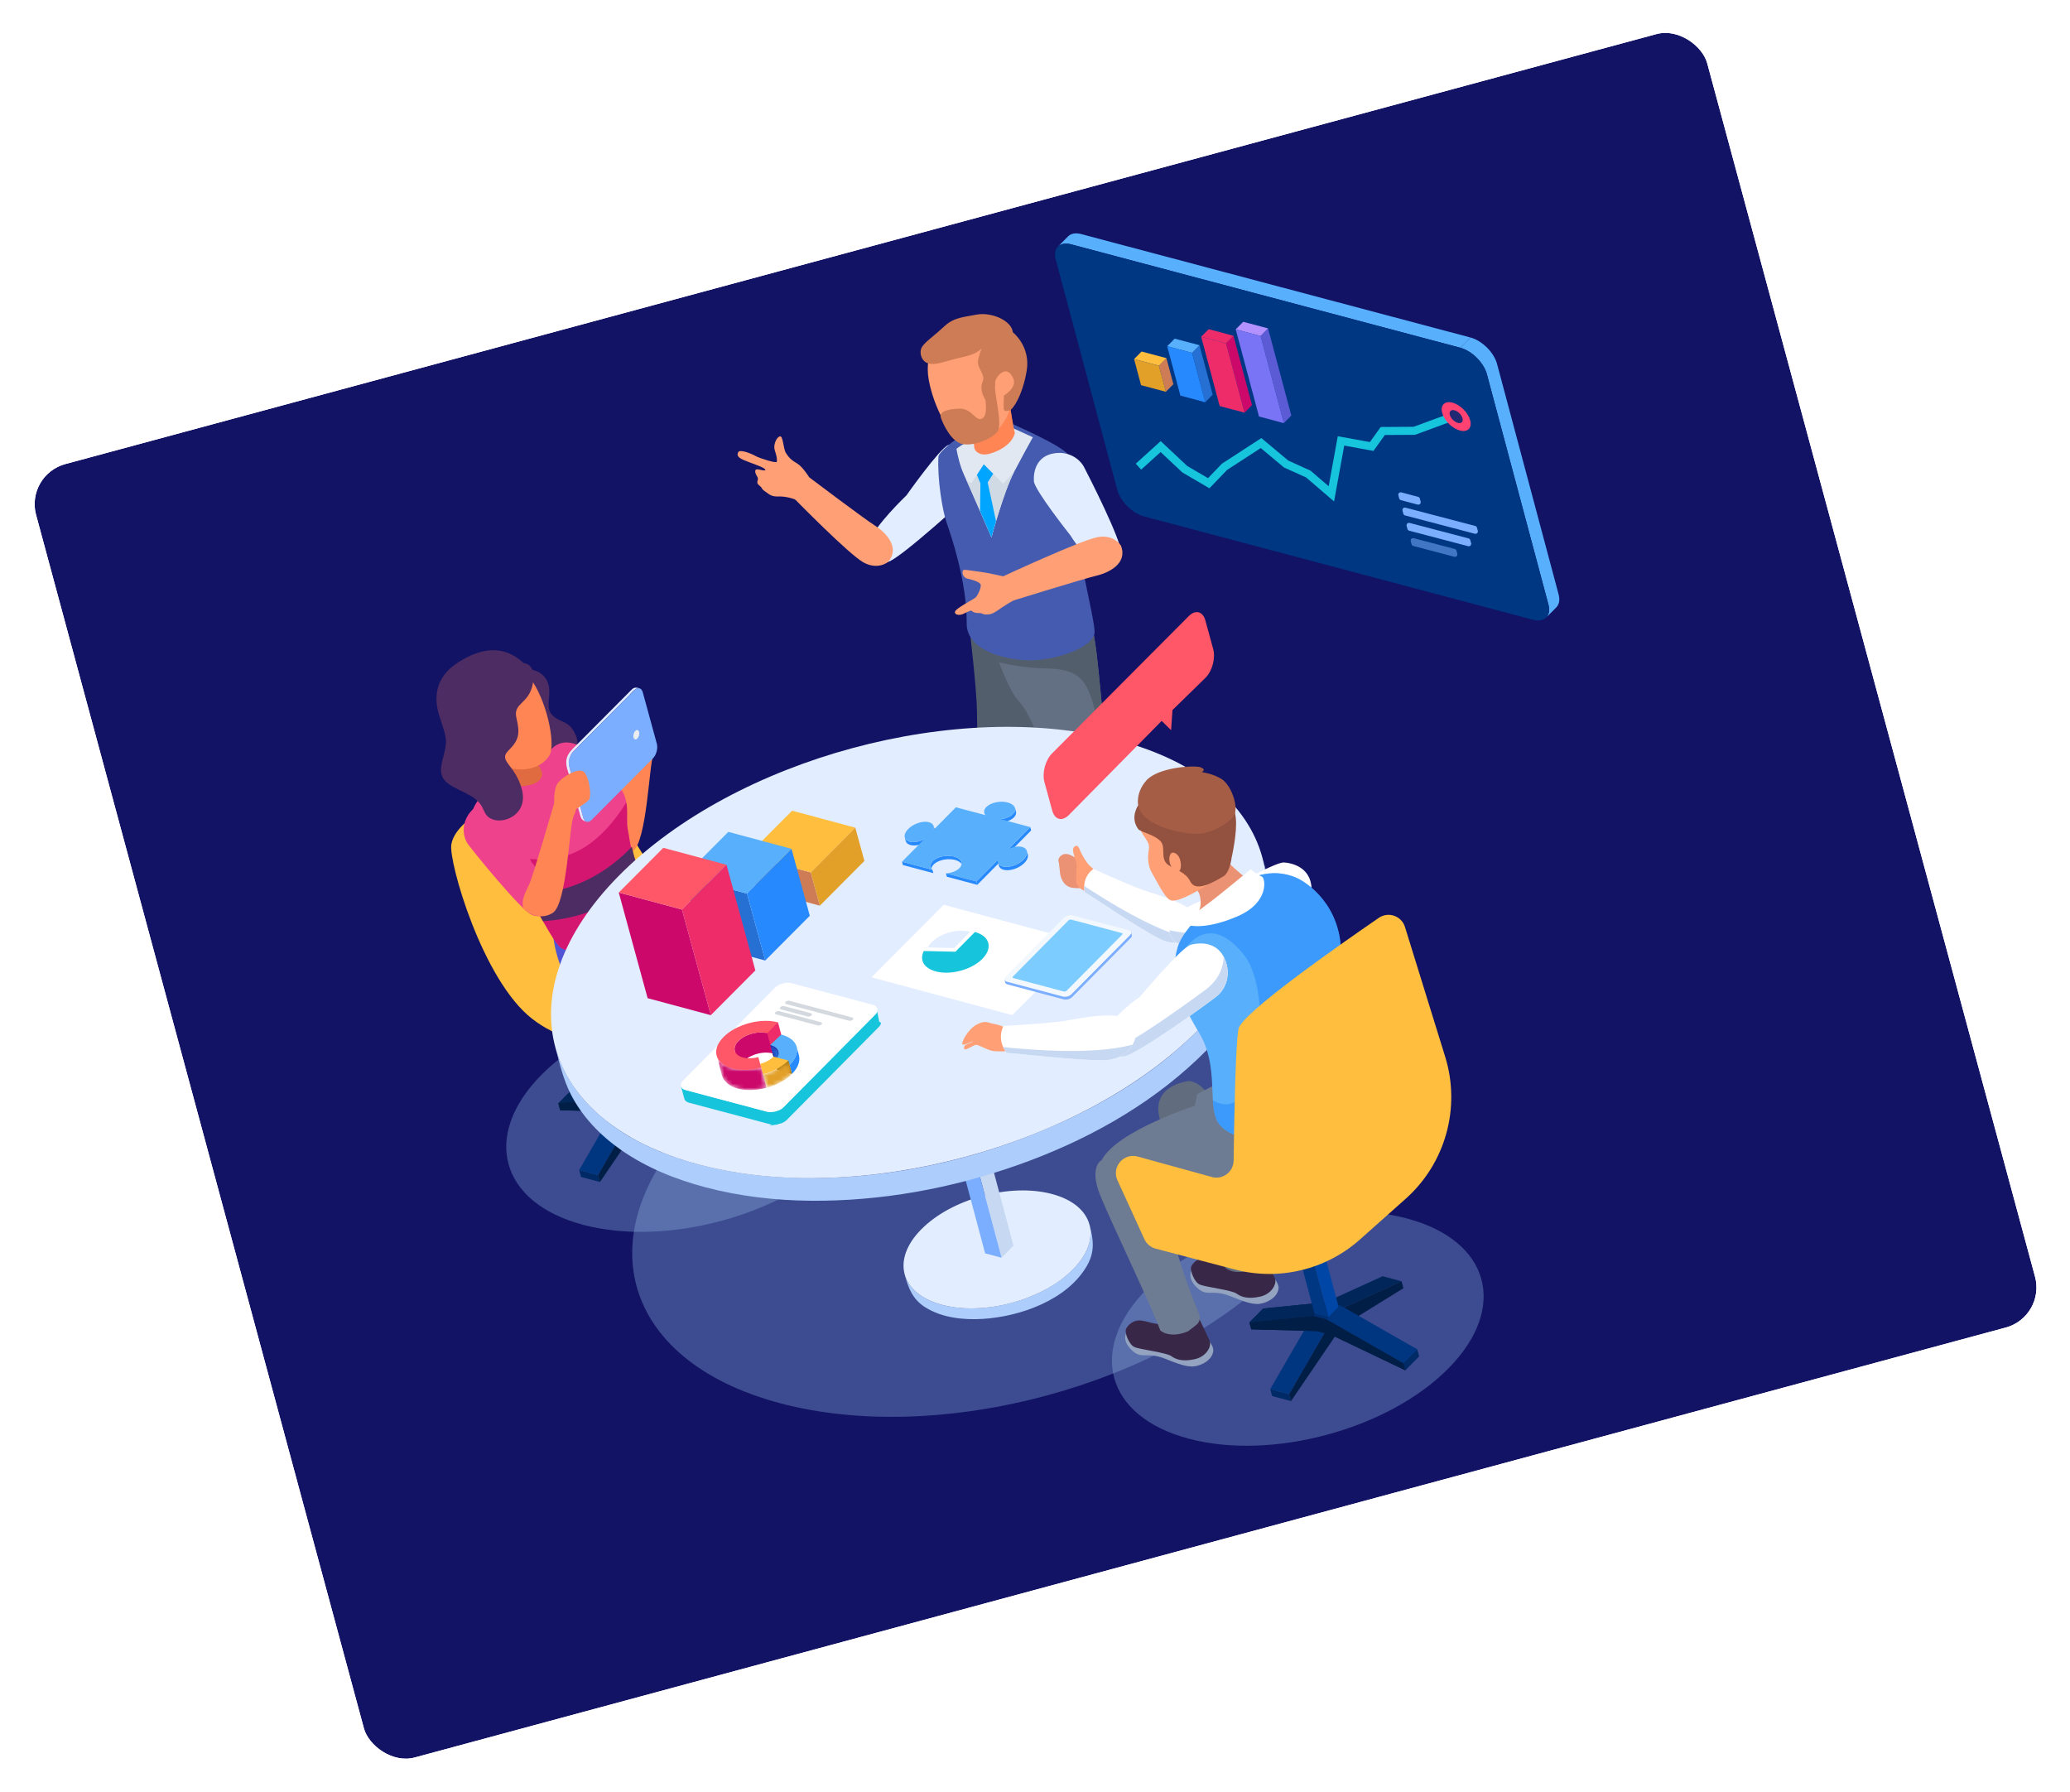 <svg width="513" height="444" viewBox="0 0 513 444" fill="none" xmlns="http://www.w3.org/2000/svg">
<g filter="url(#filter0_d_378_5005)">
<rect x="6.264" y="113.561" width="429" height="332" rx="10.282" transform="rotate(-15.12 6.264 113.561)" fill="#121364"/>
<rect x="3.992" y="112.255" width="432.705" height="335.705" rx="12.134" transform="rotate(-15.12 3.992 112.255)" stroke="white" stroke-width="3.705"/>
</g>
<g clip-path="url(#clip0_378_5005)">
<g opacity="0.37">
<path d="M297.39 242.628C337.053 253.167 345.911 285.234 317.175 314.254C288.443 343.271 232.995 358.256 193.331 347.716C153.671 337.178 144.817 305.108 173.55 276.091C202.286 247.071 257.73 232.091 297.39 242.628Z" fill="#87AEDD"/>
</g>
<g opacity="0.37">
<path d="M348.644 301.922C369.244 307.396 373.844 324.05 358.92 339.122C343.997 354.193 315.199 361.975 294.598 356.501C274.001 351.028 269.402 334.372 284.325 319.301C299.25 304.23 328.046 296.449 348.644 301.922Z" fill="#87AEDD"/>
</g>
<g opacity="0.37">
<path d="M198.542 248.923C219.143 254.397 223.743 271.051 208.818 286.123C193.895 301.194 165.098 308.975 144.497 303.502C123.899 298.029 119.301 281.372 134.224 266.302C149.148 251.23 177.944 243.449 198.542 248.923Z" fill="#87AEDD"/>
</g>
<path d="M267.993 58.012C267.937 57.998 267.883 57.984 267.828 57.971C267.757 57.955 267.687 57.939 267.617 57.926C267.548 57.912 267.48 57.9 267.412 57.889C267.344 57.878 267.277 57.869 267.211 57.861C267.143 57.853 267.076 57.846 267.011 57.842C266.998 57.841 266.986 57.841 266.973 57.839C266.968 57.839 266.963 57.839 266.959 57.838C266.91 57.835 266.862 57.832 266.814 57.831C266.746 57.828 266.68 57.828 266.614 57.83C266.548 57.831 266.483 57.834 266.418 57.838C266.349 57.843 266.28 57.85 266.212 57.859C266.166 57.865 266.121 57.874 266.076 57.882C266.07 57.883 266.063 57.884 266.056 57.885C266.039 57.888 266.023 57.89 266.007 57.893C265.934 57.908 265.863 57.924 265.794 57.943C265.715 57.964 265.638 57.989 265.563 58.017C265.477 58.05 265.394 58.085 265.314 58.124C265.312 58.126 265.311 58.127 265.308 58.127C265.305 58.129 265.303 58.13 265.301 58.132C265.204 58.181 265.111 58.235 265.023 58.295C264.908 58.375 264.802 58.464 264.704 58.562L262.186 61.104C262.357 60.931 262.557 60.787 262.783 60.673C262.785 60.672 262.788 60.67 262.791 60.668C263.016 60.556 263.267 60.474 263.539 60.425C263.546 60.424 263.553 60.422 263.56 60.421C263.832 60.374 264.127 60.358 264.442 60.378C264.446 60.379 264.451 60.379 264.456 60.379C264.777 60.4 265.118 60.457 265.478 60.552L361.906 86.174L364.423 83.631L267.993 58.012Z" fill="#58AFFB"/>
<path d="M370.955 89.996C370.933 89.924 370.911 89.852 370.886 89.78C370.862 89.709 370.837 89.637 370.809 89.566C370.782 89.495 370.754 89.423 370.724 89.351C370.695 89.278 370.664 89.206 370.631 89.133C370.63 89.131 370.629 89.13 370.628 89.127C370.628 89.126 370.627 89.124 370.626 89.123C370.595 89.054 370.563 88.985 370.53 88.916C370.495 88.842 370.458 88.768 370.419 88.694C370.381 88.621 370.341 88.547 370.3 88.473C370.258 88.399 370.217 88.325 370.173 88.251C370.139 88.195 370.104 88.138 370.068 88.081C370.065 88.076 370.062 88.071 370.06 88.067C370.052 88.056 370.046 88.043 370.038 88.032C369.993 87.961 369.948 87.89 369.901 87.819C369.855 87.749 369.808 87.681 369.759 87.611C369.713 87.545 369.665 87.479 369.616 87.413C369.568 87.348 369.52 87.283 369.47 87.218C369.431 87.169 369.392 87.119 369.353 87.07C369.35 87.067 369.348 87.064 369.346 87.061C369.337 87.05 369.328 87.038 369.319 87.028C369.267 86.963 369.214 86.899 369.161 86.836C369.102 86.767 369.043 86.698 368.983 86.63C368.914 86.553 368.843 86.475 368.771 86.399C368.694 86.316 368.613 86.237 368.533 86.157C368.52 86.143 368.506 86.128 368.492 86.114C368.475 86.097 368.459 86.08 368.442 86.063C368.287 85.911 368.127 85.763 367.965 85.621C367.835 85.508 367.704 85.398 367.57 85.291C367.481 85.22 367.391 85.151 367.299 85.083C367.222 85.026 367.145 84.97 367.067 84.915C366.991 84.862 366.916 84.81 366.839 84.759C366.763 84.708 366.687 84.66 366.611 84.612C366.596 84.603 366.58 84.594 366.565 84.585C366.56 84.581 366.554 84.578 366.548 84.575C366.49 84.539 366.433 84.504 366.374 84.47C366.294 84.423 366.214 84.377 366.133 84.333C366.051 84.288 365.969 84.245 365.886 84.203C365.804 84.161 365.721 84.121 365.639 84.082C365.597 84.063 365.556 84.046 365.514 84.027C365.505 84.023 365.496 84.019 365.486 84.014C365.455 84.001 365.424 83.986 365.393 83.973C365.314 83.939 365.235 83.907 365.155 83.876C365.077 83.845 364.999 83.817 364.921 83.789C364.845 83.763 364.77 83.738 364.695 83.715C364.62 83.691 364.546 83.67 364.472 83.649C364.455 83.644 364.438 83.64 364.421 83.635L361.904 86.177C362.259 86.272 362.615 86.4 362.968 86.556C362.977 86.561 362.987 86.565 362.996 86.569C363.345 86.725 363.691 86.909 364.031 87.118C364.036 87.121 364.042 87.125 364.048 87.127C364.731 87.55 365.385 88.071 365.974 88.656C365.988 88.67 366.002 88.685 366.016 88.699C366.303 88.987 366.576 89.288 366.828 89.603C366.83 89.606 366.834 89.611 366.837 89.614C367.094 89.936 367.331 90.268 367.543 90.609C367.545 90.613 367.548 90.618 367.551 90.622C367.763 90.964 367.951 91.313 368.109 91.665C368.109 91.667 368.11 91.669 368.11 91.669C368.27 92.024 368.399 92.383 368.495 92.74L383.733 149.779C383.827 150.129 383.881 150.461 383.903 150.774C383.903 150.783 383.904 150.793 383.905 150.803C383.925 151.111 383.911 151.398 383.865 151.665C383.864 151.67 383.864 151.676 383.863 151.682C383.824 151.906 383.749 152.104 383.666 152.296C383.639 152.359 383.614 152.425 383.583 152.485C383.477 152.684 383.354 152.869 383.2 153.024L385.718 150.481C385.871 150.326 385.995 150.142 386.1 149.943C386.132 149.883 386.155 149.818 386.183 149.755C386.218 149.673 386.263 149.598 386.291 149.51C386.326 149.397 386.355 149.279 386.378 149.156C386.379 149.151 386.379 149.145 386.38 149.139C386.381 149.134 386.381 149.129 386.382 149.124C386.397 149.041 386.409 148.957 386.417 148.87C386.425 148.786 386.429 148.699 386.432 148.611C386.433 148.531 386.433 148.448 386.429 148.364C386.427 148.33 386.425 148.295 386.423 148.26C386.422 148.25 386.422 148.24 386.421 148.23C386.418 148.197 386.417 148.164 386.415 148.131C386.408 148.057 386.399 147.983 386.388 147.907C386.378 147.834 386.366 147.759 386.352 147.683C386.338 147.612 386.324 147.54 386.308 147.467C386.291 147.395 386.273 147.322 386.254 147.248C386.253 147.243 386.252 147.239 386.251 147.235L371.013 90.197C370.994 90.131 370.975 90.063 370.955 89.996Z" fill="#58AFFB"/>
<path d="M361.903 86.176C364.78 86.941 367.729 89.877 368.493 92.74L383.731 149.778C384.496 152.64 382.786 154.339 379.908 153.574L283.48 127.952C280.603 127.188 277.654 124.252 276.89 121.389L261.652 64.351C260.888 61.489 262.598 59.791 265.475 60.555L361.903 86.176Z" fill="#003783"/>
<path d="M282.141 115.636L287.637 110.663L293.626 116.271L299.554 119.745L303.446 115.682L312.522 109.789L318.746 114.99L324.232 117.465L329.946 122.374L332.337 109.253L339.938 110.641L342.687 106.801L350.502 106.754L361.067 102.867" stroke="#16C5DC" stroke-width="1.989" stroke-miterlimit="10"/>
<path d="M359.961 99.774C358.044 99.264 356.899 100.401 357.409 102.308C357.918 104.215 359.888 106.171 361.805 106.68C363.722 107.19 364.86 106.059 364.351 104.153C363.842 102.246 361.878 100.283 359.961 99.774Z" fill="#FF4272"/>
<path d="M360.464 101.667C359.598 101.437 359.08 101.95 359.31 102.812C359.54 103.674 360.431 104.559 361.298 104.79C362.164 105.02 362.679 104.509 362.449 103.647C362.219 102.784 361.33 101.897 360.464 101.667Z" fill="#212973"/>
<path d="M351.87 123.535L352.075 124.295C352.196 124.744 351.787 125.155 351.338 125.037L347.185 123.938C346.976 123.882 346.813 123.72 346.757 123.512L346.551 122.752C346.43 122.303 346.839 121.892 347.288 122.011L351.441 123.11C351.65 123.164 351.813 123.326 351.87 123.535Z" fill="#7BAEFF"/>
<path d="M366.032 130.758L366.238 131.52C366.359 131.967 365.95 132.378 365.502 132.261L348.21 127.723C348.001 127.668 347.837 127.506 347.781 127.297L347.575 126.535C347.454 126.087 347.861 125.676 348.31 125.794L365.603 130.332C365.812 130.387 365.976 130.549 366.032 130.758Z" fill="#7BAEFF"/>
<g opacity="0.53">
<path d="M360.951 136.46L361.156 137.222C361.277 137.669 360.869 138.08 360.421 137.962L350.257 135.295C350.048 135.24 349.885 135.078 349.827 134.869L349.622 134.107C349.501 133.66 349.909 133.248 350.357 133.366L360.521 136.033C360.73 136.088 360.894 136.251 360.951 136.46Z" fill="#7BAEFF"/>
</g>
<path d="M364.375 133.841L364.581 134.603C364.702 135.05 364.294 135.462 363.846 135.344L349.235 131.51C349.026 131.455 348.862 131.292 348.806 131.084L348.6 130.322C348.479 129.874 348.888 129.463 349.335 129.58L363.946 133.415C364.155 133.469 364.319 133.632 364.375 133.841Z" fill="#7BAEFF"/>
<path d="M287.212 90.616L289.069 88.74L290.796 95.204L288.939 97.079L287.212 90.616Z" fill="#CE7C56"/>
<path d="M281.057 88.98L282.915 87.104L289.07 88.74L287.213 90.616L281.057 88.98Z" fill="#FFBE3D"/>
<path d="M287.212 90.618L288.939 97.081L282.782 95.445L281.056 88.981L287.212 90.618Z" fill="#E2A029"/>
<path d="M295.411 87.425L297.269 85.55L300.54 97.794L298.683 99.669L295.411 87.425Z" fill="#2670D4"/>
<path d="M289.26 85.79L291.117 83.915L297.269 85.549L295.411 87.425L289.26 85.79Z" fill="#58AFFB"/>
<path d="M295.411 87.426L298.682 99.67L292.53 98.035L289.26 85.791L295.411 87.426Z" fill="#2689FD"/>
<path d="M303.834 85.084L305.692 83.208L310.28 100.383L308.422 102.258L303.834 85.084Z" fill="#CC096A"/>
<path d="M297.684 83.448L299.541 81.573L305.694 83.207L303.836 85.083L297.684 83.448Z" fill="#EE2C6A"/>
<path d="M303.835 85.083L308.423 102.257L302.272 100.623L297.683 83.448L303.835 85.083Z" fill="#EE2C6A"/>
<path d="M312.398 83.251L314.255 81.374L320.024 102.971L318.167 104.846L312.398 83.251Z" fill="#5B5BD6"/>
<path d="M306.245 81.617L308.102 79.741L314.254 81.375L312.397 83.252L306.245 81.617Z" fill="#B391FF"/>
<path d="M312.397 83.251L318.166 104.846L312.014 103.212L306.245 81.616L312.397 83.251Z" fill="#7974F5"/>
<path d="M261.265 225.282C261.265 225.282 262.816 227.793 261.003 229.926C259.189 232.06 258.186 232.688 256.565 233.873C254.943 235.058 253.912 237.877 255.199 239.321C256.486 240.766 260.459 239.991 262.777 238.618C265.095 237.245 264.911 234.905 267.053 233.429C269.193 231.954 269.766 230.754 270.274 229.87C270.782 228.986 267.176 223.152 267.176 223.152L260.506 225.786" fill="#382747"/>
<path d="M240.389 156.703C240.389 156.703 242.084 171.148 242.119 176.382C242.153 181.616 242.645 200.802 244.459 204.451C246.273 208.1 253.988 216.227 256.526 220.509C259.062 224.792 261.133 228.371 262.301 228.608C263.469 228.844 266.674 227.427 267.897 223.784C269.121 220.141 267.808 222.429 267.808 222.429C267.808 222.429 264.951 214.921 263.485 212.558C262.018 210.194 256.381 202.61 255.874 199.711C255.367 196.813 256.877 180.95 258.928 173.221C260.979 165.491 261.418 157.921 261.418 157.921L240.389 156.703Z" fill="#535E6D"/>
<path d="M274.782 229.356C274.782 229.356 275.486 231.407 273.671 233.54C271.857 235.673 271.702 236.761 270.081 237.946C268.459 239.131 267.428 241.949 268.715 243.394C270.002 244.839 273.975 244.064 276.293 242.691C278.611 241.318 278.427 238.978 280.569 237.502C282.71 236.027 283.282 234.827 283.79 233.943C284.298 233.059 283.267 230.349 283.267 230.349L274.021 229.859" fill="#382747"/>
<path d="M245.803 159.381C245.803 159.381 249.632 170.489 252.009 173.159C254.386 175.828 255.268 178.073 257.222 182.237C259.175 186.401 269.738 215.284 270.941 220.755C272.142 226.226 273.81 232.399 274.276 233.1C274.742 233.802 280.185 234.539 283.536 230.599C283.536 230.599 282.57 223.96 281.069 216.362C279.568 208.765 276.67 199.061 274.871 189.336C273.071 179.611 272.343 161.593 270.605 155.163C270.605 155.163 259.302 162.357 245.803 159.381Z" fill="#636F82"/>
<path d="M245.803 159.381C245.803 159.381 246.539 161.519 247.567 164.143C250.775 164.864 254.875 165.56 258.976 165.619C267.703 165.745 269.357 168.61 271.337 175.94C273.317 183.27 272.236 191.428 274.603 198.654C276.373 204.06 281.358 221.341 282.814 231.344C283.062 231.115 283.305 230.871 283.535 230.6C283.535 230.6 282.569 223.961 281.069 216.363C279.568 208.765 276.67 199.061 274.871 189.337C273.071 179.612 272.343 161.594 270.606 155.164C270.606 155.164 259.302 162.357 245.803 159.381Z" fill="#535E6D"/>
<path d="M224.622 122.773C224.622 122.773 232.897 111.069 235.009 110.279C237.554 109.374 241.038 109.38 242.88 112.838C244.724 116.296 243.517 119.632 241.851 121.233C240.186 122.833 223.154 138.415 220.118 139.219C217.081 140.022 214.44 137.935 215.532 134.166C216.624 130.396 224.622 122.773 224.622 122.773Z" fill="#E2EDFF"/>
<path d="M241.151 106.731C241.151 106.731 241.21 106.862 241.225 107.088C241.279 107.921 241.328 110.075 241.441 110.955C241.55 111.798 242.801 113.026 245.024 112.494C247.248 111.961 250.834 110.201 251.514 107.265C251.309 106.814 250.394 101.851 250.172 99.326L241.151 106.731Z" fill="#E16B40"/>
<path d="M250.322 104.816C250.322 104.816 263.061 110.288 264.722 112.67C266.383 115.052 268.206 122.292 266.994 127.647C265.782 133.003 271.322 152.961 271.267 156.637C271.211 160.313 262.018 163.474 255.935 163.617C249.852 163.76 239.498 161.433 239.569 154.463C239.675 144.172 235.621 132.452 234.582 129.466C233.543 126.481 232.267 118.692 232.565 113.22C232.628 112.065 235.966 109.574 235.966 109.574C235.966 109.574 239.356 106.723 250.322 104.816Z" fill="#455BAF"/>
<path d="M251.067 106.126C241.718 107.752 237.942 110.457 237.03 111.221C237.367 113.1 237.946 115.546 238.913 117.665C240.792 121.784 245.71 133.165 245.71 133.165C245.71 133.165 248.71 121.912 251.334 116.906C253.181 113.382 255.031 110.032 255.967 108.352C253.276 107.076 251.067 106.126 251.067 106.126Z" fill="#E1E8F2"/>
<path d="M241.16 106.731C241.16 106.731 241.218 106.862 241.234 107.088C241.288 107.921 241.337 110.075 241.45 110.955C241.559 111.798 242.81 113.026 245.033 112.494C247.257 111.961 250.842 110.201 251.523 107.265C251.318 106.814 250.403 101.851 250.181 99.326L241.16 106.731Z" fill="#FF8654"/>
<path d="M230.162 94.1C228.901 87.1 232.668 81.422 239.044 80.566C239.044 80.566 245.634 78.789 250.573 83.292C255.513 87.795 253.152 94.058 251.624 98.022C250.967 99.661 250.478 100.919 250.172 101.718C250.064 102.016 249.962 102.318 249.838 102.599C249.817 102.654 249.805 102.685 249.805 102.685L249.796 102.682C248.674 105.181 246.985 106.997 245.624 108.038C243.359 109.768 240.174 110.482 237.883 109.362C235.593 108.243 231.423 101.099 230.162 94.1Z" fill="#FF9F75"/>
<path d="M240.723 119.761L243.816 115.06L248.608 119.875L251.328 116.917C248.706 121.929 245.711 133.164 245.711 133.164C245.711 133.164 241.608 123.67 239.466 118.887L240.723 119.761Z" fill="#CFDAE4"/>
<path d="M242.887 126.663L242.97 119.777L242.104 117.66L243.816 115.061L246.14 117.397L244.776 119.539L246.849 129.168C246.155 131.499 245.71 133.166 245.71 133.166C245.71 133.166 244.408 130.151 242.887 126.663Z" fill="#00A5FF"/>
<path d="M251.011 82.343C251.011 82.343 255.456 85.785 254.442 91.862C253.428 97.939 251.044 101.489 250.174 101.718C249.304 101.947 248.803 101.922 248.739 101.215C248.674 100.509 248.802 98.003 248.802 98.003C248.802 98.003 252.116 96.063 251.127 93.802C250.138 91.54 248.725 91.669 247.556 92.916C246.388 94.162 246.631 95.279 246.169 96.462C245.706 97.644 246.401 99.789 245.694 99.853C244.987 99.918 244.306 99.481 243.857 98.453C243.408 97.426 242.867 96.192 243.562 94.42C244.255 92.647 241.916 91.221 242.43 89.037C242.944 86.853 243.496 85.877 243.496 85.877C243.496 85.877 243.214 87.47 238.743 88.447C234.273 89.424 232.513 90.439 230.419 90.13C228.325 89.822 227.746 87.382 228.414 86.11C229.082 84.838 231.369 83.347 233.796 81.061C236.224 78.774 238.138 78.67 241.992 77.964C245.846 77.256 250.754 79.517 251.011 82.343Z" fill="#CE7C56"/>
<path d="M243.433 95.039C243.433 95.039 245.341 102.057 243.655 103.521C241.97 104.986 241.031 101.18 237.866 101.257C234.7 101.333 232.694 102.066 233.16 103.461C233.625 104.857 235.708 109.616 238.667 110.066C241.627 110.516 245.532 108.807 247.111 107.098C248.69 105.389 246.195 97.03 246.636 95.383C247.079 93.734 243.433 95.039 243.433 95.039Z" fill="#CE7C56"/>
<path d="M220.119 139.219C220.119 139.219 217.561 141.415 213.885 139.303C210.21 137.192 197.063 123.771 197.063 123.771C197.063 123.771 196.458 120.001 200.546 118.276C200.546 118.276 214.069 128.49 216.816 130.232C219.563 131.974 223.136 135.657 220.119 139.219Z" fill="#FF9F75"/>
<path d="M265.308 132.708C265.308 132.708 256.389 121.486 256.221 119.238C256.065 116.541 257.046 113.199 260.882 112.398C264.718 111.597 267.582 113.689 268.653 115.736C269.724 117.783 277.902 133.79 277.823 136.93C277.744 140.07 275.002 142.021 271.689 139.918C268.374 137.814 265.308 132.708 265.308 132.708Z" fill="#E2EDFF"/>
<path d="M277.804 135.224C277.804 135.224 276.101 132.315 271.939 133.114C267.776 133.914 248.753 142.745 248.753 142.745C248.753 142.745 246.954 146.112 250.256 149.074C250.256 149.074 268.589 143.396 271.754 142.645C274.919 141.894 279.497 139.574 277.804 135.224Z" fill="#FF9F75"/>
<path d="M243.821 141.834C242.702 141.675 239.491 141.176 238.878 141.187C238.253 141.433 238.466 143.076 239.696 143.359C240.926 143.642 242.684 144.171 243.001 144.778C243.319 145.384 242.351 147.494 241.803 148.027C241.255 148.559 236.65 150.804 236.653 151.668C236.656 152.533 238.088 152.493 238.889 152.046C239.692 151.598 240.698 151.269 240.698 151.269C240.698 151.269 241.058 151.749 241.898 151.868C242.738 151.987 243.046 151.847 243.387 152.043C243.728 152.239 244.285 152.377 245.335 152.208C246.386 152.04 248.22 150.505 249.517 149.751C250.813 148.997 252.1 148.211 252.1 148.211L249.463 143.418C249.292 143.106 248.996 142.884 248.648 142.808C247.463 142.552 244.693 141.958 243.821 141.834Z" fill="#FF9F75"/>
<path d="M200.546 118.276C200.546 118.276 198.896 115.617 197.549 114.842C196.201 114.068 195.51 113.426 194.786 112.277C194.061 111.127 194.122 107.903 193.254 108.137C192.385 108.372 191.575 110.35 192.01 111.578C192.445 112.806 192.687 114.086 192.476 114.454C192.265 114.821 188.193 113.541 187.213 112.977C186.234 112.414 183.332 111.236 182.936 112.067C182.54 112.899 182.986 113.399 184.281 113.981C185.576 114.563 188.741 115.566 189.405 116.111C190.07 116.655 189.562 116.69 188.125 116.353C186.689 116.017 187.124 117.245 187.674 118.131C188.224 119.017 187.092 119.426 188.151 120.279C189.21 121.131 188.43 120.928 189.585 121.754C190.74 122.58 191.185 123.081 192.929 123.024C194.673 122.966 196.792 123.533 197.895 124.166C198.998 124.799 201.816 122.589 201.816 122.589L200.546 118.276Z" fill="#FF9F75"/>
<path d="M130.349 165.789C130.349 165.789 134.013 165.623 135.568 168.706C137.122 171.79 134.75 175.212 136.961 177.294C139.171 179.376 141.058 178.35 142.751 182.324C144.443 186.298 139.615 195.123 132.823 189.437C126.032 183.749 130.349 165.789 130.349 165.789Z" fill="#4D2C63"/>
<path d="M118.518 201.464C118.518 201.464 112.522 204.933 111.847 209.275C111.171 213.617 119.516 242.793 131.821 252.409C144.126 262.026 161.391 259.21 164.802 256.44C168.214 253.669 187.587 236.418 187.797 230.352C188.008 224.287 178.228 222.307 172.907 221.433C167.587 220.56 163.757 218.359 159.078 211.304C154.398 204.248 149.498 191.244 145.9 189.905C142.304 188.567 134.049 187.099 118.518 201.464Z" fill="#FFBE3D"/>
<path d="M151.469 198.336C151.469 198.336 145.8 186.116 143.983 185.028C141.783 183.76 138.562 183.177 136.273 186.061C133.984 188.946 134.534 192.234 135.802 193.995C137.071 195.757 148.731 210.097 151.403 211.354C154.073 212.61 156.868 211.129 156.497 207.459C156.127 203.79 151.469 198.336 151.469 198.336Z" fill="#EE428C"/>
<path d="M149.651 210.129C149.651 210.129 153.117 213.278 156.749 210.99C160.38 208.701 160.884 188.786 161.926 187.198C161.926 187.198 161.341 182.615 157.187 183.575C157.187 183.575 151.94 201.665 151.022 203.711C150.105 205.756 148.618 208.119 149.651 210.129Z" fill="#FF8654"/>
<path d="M176.073 263.216L171.389 261.957L156.9 268.559L161.584 269.817L176.073 263.216Z" fill="#00265A"/>
<path d="M161.583 269.816L156.899 268.557L154.491 270.975L159.176 272.235L161.583 269.816Z" fill="#002F71"/>
<path d="M148.213 291.192L143.528 289.934L143.997 291.647L148.682 292.906L148.213 291.192Z" fill="#002A65"/>
<path d="M159.176 272.237L154.492 270.977L143.529 289.934L148.213 291.193L159.176 272.237Z" fill="#00357F"/>
<path d="M159.176 272.234L148.213 291.191L148.682 292.905L160.198 275.974L162.606 273.556L176.54 264.929L176.072 263.214L161.584 269.816L159.176 272.234Z" fill="#001E46"/>
<path d="M138.366 273.403L141.779 269.957L157.621 268.363L154.208 271.81L138.366 273.403Z" fill="#00265A"/>
<path d="M154.208 271.81L157.621 268.363L160.92 269.239L157.507 272.687L154.208 271.81Z" fill="#002F71"/>
<path d="M176.525 283.543L179.938 280.096L180.397 281.812L176.984 285.26L176.525 283.543Z" fill="#002A65"/>
<path d="M157.507 272.685L160.92 269.238L179.937 280.095L176.524 283.541L157.507 272.685Z" fill="#00357F"/>
<path d="M157.507 272.684L176.524 283.54L176.983 285.257L158.507 276.43L155.208 275.553L138.825 275.118L138.366 273.401L154.208 271.807L157.507 272.684Z" fill="#001E46"/>
<path d="M138.366 273.403L141.779 269.957L157.621 268.363L154.208 271.81L138.366 273.403Z" fill="#00265A"/>
<path d="M154.208 271.81L157.621 268.363L160.92 269.239L157.507 272.687L154.208 271.81Z" fill="#002F71"/>
<path d="M176.525 283.543L179.938 280.096L180.397 281.812L176.984 285.26L176.525 283.543Z" fill="#002A65"/>
<path d="M157.507 272.685L160.92 269.238L179.937 280.095L176.524 283.541L157.507 272.685Z" fill="#00357F"/>
<path d="M157.507 272.684L176.524 283.54L176.983 285.257L158.507 276.43L155.208 275.553L138.825 275.118L138.366 273.401L154.208 271.807L157.507 272.684Z" fill="#001E46"/>
<path d="M155.917 252.502L160.474 269.558L157.96 272.097L153.403 255.04L155.917 252.502Z" fill="#0046A6"/>
<path d="M153.404 255.042L157.961 272.098L154.492 271.176L149.935 254.12L153.404 255.042Z" fill="#003783"/>
<path d="M155.918 252.503L153.404 255.041L149.935 254.119L152.449 251.581L155.918 252.503Z" fill="#4DA5DC"/>
<path d="M206.516 276.851C206.516 276.851 211.458 280.015 215.039 280.558C219.012 282.679 222.481 284.078 222.72 286.486C222.575 288.998 214.921 289.142 211.526 288.274C208.132 287.405 204.904 285.118 204.904 285.118L205.765 286.368C205.983 286.684 205.719 287.102 205.339 287.049C204.873 286.984 204.319 286.832 203.9 286.488C203.018 285.765 201.582 282.993 201.842 281.412C202.101 279.831 206.516 276.851 206.516 276.851Z" fill="#382747"/>
<path d="M172 250.794C172 250.794 173.793 257.432 180.285 261.688C186.776 265.943 196.312 274.051 200.332 279.865C203.801 283.389 206.255 284.297 208.996 280.44C210.232 279.419 205.952 274.256 199.626 267.368C193.442 260.636 182.17 245.598 179.798 244.235C177.427 242.873 170.38 242.329 172 250.794Z" fill="#FF8654"/>
<path d="M207.093 276.32C207.093 276.32 209.119 278.864 213.277 280.522C217.434 282.18 213.799 286.013 211.159 285.902C208.519 285.791 203.301 283.767 202.536 282.462C201.772 281.157 200.787 274.21 207.093 276.32Z" fill="#FF8654"/>
<path d="M213.036 264.375C213.036 264.375 217.978 267.538 221.559 268.082C225.532 270.202 229.001 271.601 229.24 274.009C229.094 276.521 221.44 276.666 218.045 275.797C214.651 274.929 211.423 272.641 211.423 272.641L212.284 273.891C212.502 274.207 212.239 274.625 211.858 274.573C211.393 274.508 210.839 274.355 210.42 274.011C209.537 273.288 208.102 270.517 208.361 268.935C208.62 267.354 213.036 264.375 213.036 264.375Z" fill="#382747"/>
<path d="M178.519 238.318C178.519 238.318 180.313 244.956 186.804 249.211C193.296 253.467 202.832 261.574 206.851 267.389C210.32 270.912 212.774 271.82 215.516 267.963C216.751 266.943 212.472 261.78 206.146 254.892C199.961 248.159 188.689 233.122 186.318 231.759C183.947 230.396 176.9 229.852 178.519 238.318Z" fill="#FF8654"/>
<path d="M213.612 263.839C213.612 263.839 215.639 266.383 219.796 268.041C223.953 269.699 220.318 273.532 217.678 273.421C215.038 273.31 209.82 271.286 209.055 269.982C208.291 268.677 207.307 261.73 213.612 263.839Z" fill="#FF8654"/>
<path d="M136.956 230.665C136.956 230.665 137.557 242.042 144.61 247.555C151.664 253.067 168.362 253.089 169.441 254.034C170.521 254.979 172.768 256.432 174.688 255.913C176.609 255.394 189.669 244.241 189.565 236.232C187.589 231.203 185.445 230.133 182.865 228.976C180.285 227.818 164.938 225.164 163.858 224.219C162.779 223.275 161.772 221.074 161.772 221.074L136.956 230.665Z" fill="#5155D4"/>
<path d="M124.503 191.987C124.503 191.987 117.888 197.689 117.168 200.819C116.448 203.95 118.222 210.516 125.503 215.008C130.299 218.996 135.952 231.952 138.785 234.709C142.071 237.214 153.821 234.822 159.365 230.715C164.91 226.607 163.242 220.608 161.393 218.911C156.187 214.136 156.224 208.468 155.59 205.639C154.956 202.809 156.291 199.056 153.902 195.527C151.513 191.997 144.588 190.997 143.288 190.044C141.986 189.091 137.852 185.38 134.537 186.145C131.22 186.911 124.503 191.987 124.503 191.987Z" fill="#EE428C"/>
<path opacity="0.76" d="M161.394 218.912C156.189 214.137 156.226 208.469 155.592 205.64C155.154 203.687 155.653 201.294 155.22 198.839C152.086 203.891 147.089 209.979 140.369 212.023C132.61 214.382 124.531 211.819 119.678 209.645C121.011 211.531 122.9 213.403 125.504 215.009C130.3 218.997 135.953 231.953 138.786 234.71C142.072 237.215 153.822 234.823 159.366 230.716C164.91 226.608 163.243 220.609 161.394 218.912Z" fill="#CC096A"/>
<path d="M159.314 216.605C157.6 214.306 157.038 211.88 156.585 209.821C144.309 222.683 131.015 221.281 131.015 221.281L131.02 221.298C131.347 222.508 132.17 223.629 132.842 224.782C132.856 224.805 132.749 224.86 132.763 224.883C133.088 225.441 133.35 226.014 133.666 226.563C133.681 226.592 133.667 226.626 133.683 226.654C133.817 226.887 133.935 227.123 134.067 227.352C134.232 227.64 134.391 227.933 134.553 228.214C134.565 228.236 134.574 228.259 134.586 228.28C149.616 227.258 156.94 219.677 159.314 216.605Z" fill="#4D2C63"/>
<path d="M157.55 170.741C157.817 170.568 158.142 170.462 158.459 170.547C157.696 170.342 157.18 170.246 156.566 170.862C156.323 171.106 156.08 171.351 155.837 171.595C154.45 172.987 153.063 174.38 151.677 175.772C148.477 178.985 145.278 182.198 142.078 185.41C141.13 186.362 140.379 187.345 140.329 188.767C140.284 190.128 140.953 191.643 141.305 192.93C141.95 195.29 142.595 197.651 143.24 200.011C143.437 200.729 143.632 201.447 143.829 202.166C144.073 203.06 144.503 203.402 145.378 203.636C144.642 203.439 144.51 202.531 144.337 201.897C144.085 200.975 143.833 200.054 143.581 199.132C142.928 196.744 142.276 194.355 141.623 191.965C141.16 190.268 140.56 188.685 141.492 186.992C142.048 185.982 143.13 185.153 143.929 184.35C146.686 181.583 149.442 178.815 152.199 176.047C153.4 174.841 154.601 173.634 155.803 172.428C156.346 171.881 156.893 171.165 157.55 170.741Z" fill="#E2EDFF"/>
<path d="M157.197 171.028C158.046 170.176 158.987 170.415 159.302 171.569L162.779 184.29C163.094 185.445 162.662 187.07 161.813 187.922L146.638 203.161C145.789 204.013 144.846 203.768 144.531 202.614L141.056 189.892C140.74 188.738 141.174 187.119 142.022 186.267L157.197 171.028Z" fill="#7BAEFF"/>
<path d="M131.683 213.575C131.683 213.575 126.015 201.355 124.197 200.266C121.997 198.998 118.776 198.415 116.488 201.3C114.198 204.184 114.749 207.472 116.017 209.234C117.286 210.995 128.946 225.336 131.618 226.592C134.289 227.849 137.083 226.367 136.712 222.697C136.341 219.029 131.683 213.575 131.683 213.575Z" fill="#EE428C"/>
<path d="M129.864 225.367C129.864 225.367 133.33 228.516 136.962 226.228C140.593 223.939 141.097 204.025 142.139 202.436C142.139 202.436 141.555 197.853 137.4 198.813C137.4 198.813 132.154 216.903 131.235 218.949C130.317 220.995 128.831 223.358 129.864 225.367Z" fill="#FF8654"/>
<path d="M137.398 199.501C137.398 199.501 137 195.488 138.353 193.886C139.706 192.284 143.27 190.222 144.64 191.226C146.01 192.229 146.754 197.524 145.868 198.312C144.982 199.101 142.757 200.526 142.757 200.526C142.757 200.526 142.38 202.689 141.228 203C140.076 203.311 137.398 199.501 137.398 199.501Z" fill="#FF8654"/>
<path d="M157.435 181.131C157.056 181.513 156.864 182.235 157.004 182.751C157.146 183.268 157.565 183.377 157.944 182.995C158.324 182.614 158.516 181.892 158.374 181.375C158.233 180.86 157.814 180.751 157.435 181.131Z" fill="#EAEEEE"/>
<path d="M132.394 187.458C132.394 187.458 132.409 187.599 132.509 187.801C132.88 188.545 133.916 190.419 134.26 191.231C134.589 192.01 134.129 193.691 131.953 194.348C129.776 195.004 125.815 195.288 123.759 193.106C123.71 192.616 122.01 187.894 120.936 185.613L132.394 187.458Z" fill="#E16B40"/>
<path d="M132.798 170.232C129.419 164.019 122.963 161.962 117.485 165.267C117.485 165.267 111.269 167.99 110.242 174.557C109.215 181.124 114.944 184.512 118.597 186.634C120.127 187.496 121.289 188.167 122.024 188.596C122.293 188.761 122.561 188.93 122.831 189.071C122.882 189.101 122.909 189.117 122.909 189.117L122.914 189.109C125.34 190.349 127.78 190.706 129.484 190.665C132.318 190.598 135.232 189.168 136.311 186.874C137.391 184.581 136.177 176.446 132.798 170.232Z" fill="#FF8654"/>
<path d="M129.814 164.318C129.814 164.318 133.001 164.418 132.035 169.487C131.069 174.556 127.104 174.116 127.979 177.864C128.854 181.611 128.757 183.286 126.041 185.944C123.325 188.601 127.65 189.355 129.31 195.501C130.971 201.647 125.196 204.169 122.15 203.068C119.105 201.968 120.798 199.587 116.569 197.157C112.341 194.728 108.214 194.195 109.529 188.893C110.844 183.593 111.041 183.814 108.996 177.772C106.952 171.73 108.731 167.128 113.787 163.976C118.842 160.826 124.51 159.432 129.814 164.318Z" fill="#4D2C63"/>
<path d="M270.132 304.172C271.001 309.115 267.346 313.619 263.726 316.492C259.784 319.62 255.086 321.721 250.229 322.967C245.27 324.238 239.97 324.656 234.923 323.668C230.518 322.806 225.454 320.45 224.192 315.726C225.111 319.166 226.119 321.941 229.321 323.955C233.442 326.548 238.745 327.112 243.513 326.823C252.814 326.262 264.572 322.142 269.433 313.552C271.388 310.095 270.978 307.12 270.008 303.487C270.059 303.714 270.1 303.943 270.132 304.172Z" fill="#ADCDFC"/>
<path d="M260.693 295.868C271.06 298.623 273.386 307.003 265.876 314.588C258.365 322.173 243.859 326.092 233.492 323.338C223.125 320.583 220.82 312.197 228.33 304.612C235.84 297.027 250.326 293.114 260.693 295.868Z" fill="#E2EDFF"/>
<path d="M245.817 288.656L251.166 308.681L248.216 311.661L242.866 291.636L245.817 288.656Z" fill="#C7D8F2"/>
<path d="M242.866 291.637L248.216 311.662L244.143 310.579L238.793 290.555L242.866 291.637Z" fill="#7BAEFF"/>
<path d="M245.815 288.656L242.865 291.636L238.792 290.554L241.742 287.574L245.815 288.656Z" fill="#4DA5DC"/>
<path d="M312.88 212.617C317.09 228.376 308.072 243.796 297.426 254.733C285.144 267.349 269.192 276.217 252.813 282.331C236.249 288.514 218.432 291.955 200.736 291.941C192.009 291.934 183.238 291.05 174.754 288.967C167.17 287.106 159.713 284.249 153.201 279.887C145.914 275.005 139.903 268.04 137.606 259.443C138.669 263.42 139.564 267.451 141.448 271.143C144.294 276.724 148.744 281.331 153.846 284.906C160.187 289.349 167.504 292.288 174.964 294.244C183.387 296.452 192.157 297.462 200.856 297.54C218.266 297.697 235.674 294.518 252.078 288.745C268.452 282.982 284.225 274.39 296.857 262.372C307.696 252.06 317.554 237.217 315.066 221.533C314.586 218.514 313.668 215.565 312.88 212.617Z" fill="#ADCDFC"/>
<path d="M277.269 183.484C316.932 194.023 325.791 226.09 297.054 255.11C268.322 284.127 212.874 299.112 173.21 288.572C133.55 278.034 124.696 245.964 153.429 216.947C182.165 187.927 237.609 172.946 277.269 183.484Z" fill="#E2EDFF"/>
<path d="M270.51 215.497C270.51 215.497 268.872 214.394 267.305 213.168C265.737 211.943 264.274 211.102 263.059 211.946C261.844 212.79 262.444 213.864 262.444 213.864C262.444 213.864 262.537 214.972 262.709 216.368C262.88 217.765 263.739 219.799 265.963 220.022C268.187 220.246 270.037 219.849 270.037 219.849L270.51 215.497Z" fill="#EA9273"/>
<path d="M269.189 220.904C269.189 220.904 266.739 220.226 266.7 218.176C266.662 216.126 266.926 214.818 266.789 213.928C266.652 213.037 265.375 210.601 266.206 209.861C267.036 209.121 267.365 209.96 267.695 210.798C268.025 211.636 269.223 213.785 270.033 214.494C270.843 215.202 271.949 216.243 271.949 216.243C271.949 216.243 271.154 220.166 269.189 220.904Z" fill="#FF9F75"/>
<path d="M296.011 231.609C296.011 231.609 292.848 235.255 287.575 232.704C282.302 230.152 270.111 221.746 268.799 221.056C268.799 221.056 267.929 217.524 270.977 215.311C270.977 215.311 279.414 219.2 283.637 220.663C287.859 222.126 301.402 225.439 296.011 231.609Z" fill="white"/>
<path d="M268.697 219.523C268.646 220.42 268.799 221.056 268.799 221.056C270.111 221.746 282.303 230.152 287.576 232.703C290.974 234.348 293.489 233.419 294.852 232.55C286.065 230.692 273.623 222.794 268.697 219.523Z" fill="#C7D8F2"/>
<path d="M302.137 221.662C302.137 221.662 315.739 213.568 318.223 213.717C321.198 213.946 324.709 215.516 325.016 219.831C325.324 224.146 322.61 226.971 320.212 227.838C317.814 228.706 296.994 234.884 293.57 234.332C290.146 233.781 288.418 230.49 291.211 227.177C294.004 223.863 302.137 221.662 302.137 221.662Z" fill="white"/>
<path d="M325.018 219.83C325.004 219.626 324.975 219.434 324.947 219.242C324.078 221.446 322.172 224.144 317.978 225.45C310.218 227.864 298.615 230.991 296.006 231.196C294.253 231.334 291.471 230.855 289.83 230.526C289.845 232.454 291.345 233.974 293.571 234.333C296.996 234.884 317.815 228.706 320.213 227.839C322.612 226.97 325.326 224.146 325.018 219.83Z" fill="#C7D8F2"/>
<path d="M279.297 330.006C279.297 330.006 277.739 331.839 280.373 334.463C283.007 337.087 284.044 334.754 288.95 336.765C293.856 338.775 295.452 338.985 297.54 338.164C299.627 337.344 300.652 335.912 300.688 334.62C300.723 333.327 299.098 331.585 299.098 331.585L279.297 330.006Z" fill="#94A3C0"/>
<path d="M296.548 325.472C296.548 325.472 298.484 329.312 299.802 332.292C300.309 333.694 298.923 336.165 296.141 336.788C293.358 337.411 291.578 336.994 290.298 336.057C289.018 335.12 282.414 334.423 281.08 333.757C279.745 333.091 278.731 330.286 279.015 329.44C279.299 328.593 280.77 326.912 282.909 327.233C285.049 327.553 287.023 328.687 290.914 327.892C294.806 327.098 296.548 325.472 296.548 325.472Z" fill="#382747"/>
<path d="M295.469 314.514C295.469 314.514 293.911 316.346 296.545 318.971C299.179 321.595 300.216 319.262 305.122 321.272C310.028 323.283 311.624 323.493 313.711 322.672C315.799 321.852 316.824 320.42 316.86 319.127C316.895 317.835 315.27 316.093 315.27 316.093L295.469 314.514Z" fill="#94A3C0"/>
<path d="M312.722 309.98C312.722 309.98 314.658 313.82 315.976 316.8C316.483 318.203 315.097 320.673 312.315 321.296C309.532 321.919 307.752 321.502 306.472 320.565C305.192 319.628 298.588 318.931 297.254 318.265C295.919 317.599 294.905 314.794 295.189 313.947C295.473 313.101 296.944 311.42 299.083 311.74C301.223 312.061 303.197 313.195 307.088 312.401C310.98 311.606 312.722 309.98 312.722 309.98Z" fill="#382747"/>
<path d="M288.914 280.916C291.939 288.31 301.193 307.365 303.726 314.209C303.726 314.209 306.01 316.329 310.621 314.399L312.636 312.84C313.448 312.212 313.742 311.124 313.354 310.174C311.828 306.435 308.114 296.986 307.054 291.07C305.711 283.563 302.591 279.616 302.591 279.616C302.105 277.181 300.183 268.805 294.797 267.865C294.797 267.865 282.498 268.878 288.914 280.916Z" fill="#616D7F"/>
<path d="M296.703 271.113L296.117 274.009C296.117 274.009 276.764 280.264 273.054 287.425C273.054 287.425 269.718 289.011 272.742 296.405C275.767 303.799 285.021 322.855 287.554 329.698C287.554 329.698 289.838 331.819 294.449 329.888L296.464 328.329C297.276 327.701 297.57 326.613 297.182 325.663C295.656 321.925 291.942 312.475 290.883 306.559C289.539 299.053 286.42 295.105 286.42 295.105C286.42 295.105 295.46 294.373 305.741 295.702C316.022 297.03 322.788 290.411 325.779 287.55C328.77 284.689 329.701 283.069 329.701 283.069C329.701 283.069 334.165 281.863 337.362 277.235C340.56 272.607 338.7 263.187 332.77 258.973C326.842 254.758 296.703 271.113 296.703 271.113Z" fill="#6D7B93"/>
<path d="M295.702 227.64C295.702 227.64 298.553 225.609 297.201 221.433C295.113 217.524 293.875 217.558 293.875 217.558C293.875 217.558 297.201 212.263 302.897 212.11C302.897 212.11 308.011 217.92 312.521 219.78C312.521 219.78 311.663 228.46 295.702 227.64Z" fill="#EA9273"/>
<path d="M305.106 220.651C305.106 220.651 293.789 228.156 291.832 234.844C289.875 241.532 292.236 247.736 297.2 255.976C302.163 264.215 299.215 273.565 301.783 278.004C304.351 282.442 314.485 284.494 326.956 278.729C339.427 272.965 339.005 267.604 339.187 264.476C339.368 261.347 332.155 248.584 332.329 236.562C332.502 224.539 324.057 218.61 320.989 217.386C317.921 216.162 312.13 214.99 305.106 220.651Z" fill="#58AFFB"/>
<path opacity="0.54" d="M320.988 217.384C317.92 216.16 312.129 214.988 305.105 220.649C305.105 220.649 293.789 228.155 291.832 234.842C291.358 236.463 291.142 238.055 291.151 239.655C294.418 231.748 300.787 226.944 308.456 236.851C315.613 246.098 312.842 279.708 300.589 272.688C300.726 274.806 300.993 276.638 301.782 278.002C304.35 282.441 314.485 284.493 326.956 278.728C339.427 272.963 339.005 267.603 339.186 264.475C339.367 261.346 332.155 248.582 332.328 236.56C332.501 224.538 324.056 218.609 320.988 217.384Z" fill="#2689FD"/>
<path d="M294.693 229.279C294.693 229.279 298.622 230.527 306.67 227.069C314.717 223.612 313.58 217.504 312.734 217.22C311.887 216.935 309.935 215.41 309.935 215.41C309.935 215.41 302.185 221.866 299.399 223.902C296.613 225.938 295.133 227.108 295.133 227.108L294.693 229.279Z" fill="white"/>
<path d="M347.341 317.502L342.656 316.242L328.168 322.844L332.852 324.102L347.341 317.502Z" fill="#00265A"/>
<path d="M332.853 324.101L328.168 322.842L325.761 325.261L330.445 326.52L332.853 324.101Z" fill="#002F71"/>
<path d="M319.48 345.477L314.796 344.219L315.264 345.932L319.948 347.192L319.48 345.477Z" fill="#002A65"/>
<path d="M330.444 326.522L325.759 325.262L314.796 344.219L319.481 345.478L330.444 326.522Z" fill="#00357F"/>
<path d="M330.443 326.519L319.48 345.475L319.948 347.189L331.464 330.258L333.873 327.84L347.808 319.213L347.34 317.499L332.851 324.1L330.443 326.519Z" fill="#001E46"/>
<path d="M309.633 327.689L313.046 324.242L328.887 322.648L325.474 326.095L309.633 327.689Z" fill="#00265A"/>
<path d="M325.475 326.095L328.888 322.648L332.186 323.525L328.773 326.972L325.475 326.095Z" fill="#002F71"/>
<path d="M347.792 337.828L351.205 334.381L351.663 336.097L348.251 339.545L347.792 337.828Z" fill="#002A65"/>
<path d="M328.774 326.971L332.186 323.523L351.205 334.38L347.792 337.826L328.774 326.971Z" fill="#00357F"/>
<path d="M328.774 326.973L347.792 337.829L348.251 339.546L329.775 330.718L326.476 329.842L310.093 329.406L309.635 327.69L325.476 326.096L328.774 326.973Z" fill="#001E46"/>
<path d="M309.633 327.689L313.046 324.242L328.887 322.648L325.474 326.095L309.633 327.689Z" fill="#00265A"/>
<path d="M325.475 326.095L328.888 322.648L332.186 323.525L328.773 326.972L325.475 326.095Z" fill="#002F71"/>
<path d="M347.792 337.828L351.205 334.381L351.663 336.097L348.251 339.545L347.792 337.828Z" fill="#002A65"/>
<path d="M328.774 326.971L332.186 323.523L351.205 334.38L347.792 337.826L328.774 326.971Z" fill="#00357F"/>
<path d="M328.774 326.973L347.792 337.829L348.251 339.546L329.775 330.718L326.476 329.842L310.093 329.406L309.635 327.69L325.476 326.096L328.774 326.973Z" fill="#001E46"/>
<path d="M327.185 306.787L331.741 323.843L329.227 326.382L324.671 309.325L327.185 306.787Z" fill="#0046A6"/>
<path d="M324.672 309.327L329.228 326.384L325.759 325.462L321.202 308.405L324.672 309.327Z" fill="#003783"/>
<path d="M327.186 306.788L324.672 309.326L321.203 308.404L323.716 305.866L327.186 306.788Z" fill="#4DA5DC"/>
<path d="M348.19 229.703C347.339 226.956 344.077 225.814 341.706 227.442C331.352 234.544 307.701 251.131 306.928 254.954C306.19 258.598 305.849 277.932 305.722 287.605C305.686 290.401 303.016 292.397 300.321 291.655L281.95 286.591C278.456 285.628 275.427 289.184 276.935 292.481L283.604 307.058C284.136 308.221 285.161 309.084 286.398 309.41L305.984 314.569C316.93 317.452 328.593 314.66 337.046 307.132L348.351 297.065C358.237 288.261 362.068 274.493 358.151 261.848L348.19 229.703Z" fill="#FFBE3D"/>
<path d="M282.552 246.949C282.552 246.949 292.698 234.8 295.092 234.117C297.974 233.346 301.806 233.662 303.528 237.631C305.25 241.6 303.627 245.165 301.652 246.779C299.677 248.393 282.086 261.129 278.673 261.744C275.26 262.359 272.539 259.829 274.074 255.776C275.609 251.724 282.552 246.949 282.552 246.949Z" fill="white"/>
<path d="M303.528 237.631C303.446 237.444 303.356 237.272 303.265 237.1C303.177 239.468 302.273 242.645 298.75 245.268C292.23 250.121 282.321 256.919 279.928 257.978C278.321 258.689 275.536 259.16 273.88 259.394C274.534 261.208 276.453 262.144 278.673 261.744C282.086 261.129 299.678 248.393 301.652 246.779C303.627 245.165 305.25 241.6 303.528 237.631Z" fill="#C7D8F2"/>
<path d="M250.2 260.447C250.2 260.447 246.972 260.701 245.638 260.34C244.305 259.979 242.327 258.762 241.751 258.918C241.175 259.073 239.602 260.117 239.166 260.028C238.73 259.94 238.932 259.164 239.194 258.991C239.456 258.817 241.421 258.08 241.107 258.062C240.793 258.043 238.836 259.191 238.514 258.762C238.193 258.334 239.797 255.119 242.042 253.894C244.287 252.669 244.93 253.525 246.212 253.694C247.494 253.863 250.85 255.223 250.85 255.223C250.85 255.223 251.721 259.212 250.2 260.447Z" fill="#FF9F75"/>
<path d="M281.319 257.351C281.319 257.351 280.094 262.504 273.67 262.699C267.247 262.894 251.122 260.908 249.495 260.903C249.495 260.903 246.856 257.908 248.697 254.209C248.697 254.209 258.878 253.708 263.727 252.988C268.576 252.266 283.429 248.614 281.319 257.351Z" fill="white"/>
<path d="M248.617 259.465C249.023 260.363 249.495 260.904 249.495 260.904C251.121 260.91 267.246 262.895 273.669 262.7C277.809 262.574 279.783 260.394 280.668 258.857C271.179 261.51 255.068 260.145 248.617 259.465Z" fill="#C7D8F2"/>
<path d="M283.786 198.276C283.786 198.276 281.71 200.76 282.156 203.936C282.602 207.113 285.1 208.223 284.723 210.387C284.346 212.549 284.515 214.701 285.511 216.355C286.508 218.009 288.452 222.155 289.916 222.996C291.379 223.837 295.678 221.44 298.986 219.447C302.294 217.454 304.733 213.773 305.253 210.609C305.772 207.447 306.215 201.969 304.05 198.021C301.884 194.073 296.632 191.92 293.617 192.46C290.603 193 286.925 194.131 283.786 198.276Z" fill="#FF9F75"/>
<path d="M282.073 199.565C282.073 199.565 279.879 202.631 282.187 205.579C283.36 206.361 286.266 206.949 287.647 208.5C289.027 210.05 287.345 212.977 289.657 214.414C291.968 215.85 293.84 216.168 295.009 218.462C296.178 220.757 299.403 219.473 303.411 217.017C304.868 215.799 305.224 212.543 305.224 212.543C305.224 212.543 306.681 206.241 306.26 202.646C305.838 199.051 304.526 197.757 303.502 198.034C302.478 198.311 299.059 202.943 295.29 202.725C291.523 202.508 283.983 198.5 282.073 199.565Z" fill="#93513F"/>
<path d="M282.073 199.564C282.073 199.564 281.371 196.457 284.112 193.381C286.852 190.305 295.043 189.603 297.368 190.074C299.181 190.683 297.842 191.32 297.842 191.32C297.842 191.32 300.842 191.746 302.862 193.123C304.883 194.5 306.571 198.715 306.135 201.169C305.699 203.622 300.411 206.424 297.166 206.614C293.92 206.804 283.142 205.046 282.073 199.564Z" fill="#A55D46"/>
<path d="M289.785 212.902C289.785 212.902 289.759 210.624 291.312 211.458C292.863 212.292 292.956 215.362 292.206 215.86C291.455 216.357 289.861 215.093 289.785 212.902Z" fill="#FF9F75"/>
<path d="M260.717 186.703C259.066 188.361 258.222 191.535 258.836 193.782L260.779 200.894C261.395 203.146 263.234 203.619 264.886 201.961L287.896 178.639L290.228 180.931L290.569 175.954L298.785 167.92C300.438 166.261 301.279 163.097 300.663 160.844L298.719 153.733C298.105 151.485 296.268 151.004 294.616 152.662L260.717 186.703Z" fill="#FF5668"/>
<path d="M215.98 242.173L250.861 251.547L268.758 233.574L233.878 224.2L215.98 242.173Z" fill="white"/>
<path d="M240.423 230.891L236.425 234.928L229.94 234.781C231.099 232.41 234.941 230.554 238.522 230.635C239.239 230.651 239.814 230.729 240.423 230.891Z" fill="#E2EDFF"/>
<path d="M241.609 230.952C245.294 231.931 246.117 234.911 243.447 237.607C240.777 240.303 235.625 241.695 231.941 240.716C228.992 239.932 227.815 237.95 228.935 235.656L236.775 235.834L241.609 230.952Z" fill="#16C5DC"/>
<path d="M279.709 230.511C280.387 230.692 280.538 231.239 280.047 231.734L265.537 246.376C265.046 246.871 264.101 247.127 263.423 246.947L249.537 243.257C248.86 243.078 248.708 242.53 249.199 242.035L263.709 227.393C264.2 226.897 265.146 226.641 265.823 226.821L279.709 230.511Z" fill="#F2F8FD"/>
<path d="M280.324 231.052C280.327 231.068 280.33 231.084 280.332 231.1C280.333 231.114 280.332 231.128 280.333 231.141C280.333 231.157 280.333 231.173 280.331 231.19C280.33 231.202 280.328 231.216 280.326 231.23C280.323 231.248 280.321 231.265 280.317 231.283C280.313 231.295 280.309 231.308 280.306 231.321C280.3 231.342 280.292 231.362 280.285 231.384C280.28 231.396 280.274 231.408 280.269 231.42C280.256 231.449 280.241 231.477 280.224 231.505C280.217 231.515 280.212 231.526 280.205 231.537C280.195 231.554 280.182 231.57 280.17 231.587C280.159 231.602 280.149 231.617 280.137 231.632C280.123 231.649 280.108 231.665 280.093 231.683C280.077 231.7 280.063 231.718 280.046 231.735L265.536 246.377C265.481 246.432 265.419 246.483 265.354 246.532C265.337 246.545 265.319 246.558 265.302 246.57C265.261 246.598 265.217 246.624 265.173 246.65C265.128 246.678 265.081 246.703 265.033 246.728C264.977 246.757 264.92 246.784 264.861 246.808C264.846 246.814 264.833 246.821 264.817 246.826C264.737 246.858 264.654 246.885 264.57 246.908C264.557 246.912 264.543 246.915 264.53 246.919C264.447 246.941 264.363 246.958 264.278 246.972C264.265 246.974 264.253 246.976 264.24 246.978C264.156 246.991 264.072 246.999 263.989 247.002C263.973 247.003 263.958 247.003 263.943 247.003C263.867 247.004 263.792 247.002 263.719 246.996C263.706 246.994 263.692 246.995 263.679 246.993C263.59 246.984 263.504 246.969 263.422 246.947L249.536 243.258C249.28 243.19 249.1 243.07 249 242.919C248.966 242.869 248.943 242.816 248.928 242.76L249.11 243.45C249.117 243.478 249.127 243.505 249.139 243.532C249.224 243.718 249.42 243.868 249.718 243.948L263.604 247.637C263.683 247.658 263.765 247.673 263.849 247.682C263.853 247.683 263.857 247.683 263.862 247.683C263.875 247.685 263.889 247.684 263.902 247.686C263.95 247.69 263.998 247.694 264.047 247.695C264.073 247.695 264.1 247.694 264.126 247.693C264.14 247.692 264.155 247.692 264.171 247.691C264.185 247.691 264.199 247.691 264.213 247.69C264.265 247.687 264.316 247.682 264.368 247.675C264.387 247.673 264.405 247.67 264.423 247.666C264.436 247.665 264.448 247.663 264.461 247.66C264.48 247.658 264.499 247.655 264.518 247.652C264.567 247.642 264.617 247.631 264.666 247.62C264.682 247.616 264.697 247.611 264.713 247.607C264.726 247.604 264.739 247.6 264.752 247.597C264.775 247.59 264.797 247.585 264.819 247.579C264.874 247.562 264.929 247.543 264.981 247.523C264.987 247.521 264.993 247.517 265 247.515C265.014 247.509 265.028 247.502 265.043 247.497C265.084 247.48 265.125 247.463 265.165 247.444C265.183 247.436 265.198 247.425 265.216 247.416C265.264 247.391 265.31 247.365 265.355 247.338C265.38 247.324 265.406 247.312 265.429 247.297C265.448 247.285 265.465 247.271 265.484 247.257C265.502 247.245 265.52 247.232 265.536 247.219C265.601 247.17 265.663 247.119 265.718 247.063L280.228 232.421C280.233 232.416 280.239 232.411 280.243 232.406C280.255 232.393 280.264 232.382 280.275 232.37C280.29 232.353 280.305 232.337 280.319 232.319C280.331 232.305 280.341 232.29 280.352 232.276C280.364 232.259 280.377 232.242 280.387 232.225C280.39 232.222 280.392 232.218 280.395 232.215C280.399 232.208 280.402 232.201 280.406 232.194C280.422 232.166 280.438 232.137 280.451 232.109C280.453 232.102 280.458 232.096 280.461 232.09C280.463 232.084 280.464 232.079 280.467 232.072C280.475 232.052 280.481 232.031 280.487 232.01C280.49 232.002 280.494 231.992 280.496 231.984C280.498 231.98 280.497 231.976 280.499 231.972C280.503 231.954 280.505 231.937 280.508 231.92C280.509 231.909 280.512 231.899 280.514 231.889C280.514 231.886 280.514 231.882 280.514 231.879C280.515 231.863 280.515 231.847 280.515 231.83C280.515 231.819 280.516 231.808 280.515 231.798C280.515 231.795 280.513 231.792 280.514 231.79C280.513 231.773 280.509 231.758 280.506 231.741C280.504 231.731 280.504 231.72 280.502 231.71C280.501 231.705 280.5 231.701 280.498 231.696L280.316 231.006C280.32 231.022 280.321 231.038 280.324 231.052Z" fill="#7BAEFF"/>
<path d="M277.993 231.207C278.21 231.264 278.258 231.441 278.1 231.601L264.33 245.507C264.173 245.666 263.868 245.748 263.651 245.691L251.142 242.368C250.924 242.31 250.876 242.134 251.033 241.974L264.803 228.068C264.961 227.909 265.265 227.826 265.484 227.884L277.993 231.207Z" fill="#7CCCFF"/>
<path d="M200.931 216.182L185.27 211.973L187.521 220.212L203.182 224.421L200.931 216.182Z" fill="#CE7C56"/>
<path d="M211.97 205.097L196.31 200.888L185.269 211.974L200.93 216.183L211.97 205.097Z" fill="#FFBE3D"/>
<path d="M200.929 216.185L203.18 224.424L214.22 213.338L211.969 205.099L200.929 216.185Z" fill="#E2A029"/>
<path d="M185.119 221.431L169.459 217.223L173.988 233.801L189.649 238.01L185.119 221.431Z" fill="#2670D4"/>
<path d="M196.159 210.343L180.498 206.134L169.459 217.221L185.119 221.429L196.159 210.343Z" fill="#58AFFB"/>
<path d="M185.119 221.431L189.649 238.01L200.689 226.924L196.159 210.345L185.119 221.431Z" fill="#2689FD"/>
<path d="M169.007 225.381L153.346 221.172L160.498 247.347L176.158 251.556L169.007 225.381Z" fill="#CC096A"/>
<path d="M180.046 214.296L164.385 210.087L153.345 221.173L169.006 225.382L180.046 214.296Z" fill="#FF5668"/>
<path d="M169.005 225.38L176.157 251.556L187.197 240.469L180.045 214.294L169.005 225.38Z" fill="#EE2C6A"/>
<path d="M217.502 250.267C217.502 250.279 217.502 250.29 217.501 250.302C217.494 250.403 217.47 250.507 217.435 250.611C217.429 250.63 217.423 250.649 217.415 250.668C217.375 250.773 217.321 250.88 217.252 250.986C217.207 251.057 217.144 251.127 217.085 251.197C217.037 251.255 216.999 251.313 216.941 251.371L194.18 274.357C194.032 274.506 193.858 274.64 193.674 274.765C193.609 274.809 193.541 274.851 193.472 274.891C193.384 274.944 193.295 274.995 193.201 275.042C193.091 275.098 192.98 275.151 192.864 275.198C192.836 275.21 192.698 274.811 192.67 274.822C192.513 274.882 192.241 274.525 192.077 274.57C192.051 274.577 192.025 274.584 191.999 274.591C191.838 274.634 191.785 275.08 191.62 275.106C191.596 275.11 191.627 275.32 191.602 275.323C191.438 275.348 191.303 275.465 191.141 275.472C191.111 275.474 191.096 275.525 191.066 275.526C190.917 275.529 190.778 275.549 190.634 275.538C190.609 275.535 190.586 275.548 190.561 275.546C190.388 275.527 190.221 275.505 190.061 275.462L169.952 270.122C169.289 269.945 168.885 269.59 168.769 269.154L169.606 272.288C169.722 272.723 170.128 273.081 170.79 273.257L190.9 278.601C191.053 278.641 191.212 278.671 191.377 278.689C191.386 278.69 191.394 278.69 191.402 278.691C191.427 278.694 190.936 278.833 190.962 278.835C191.056 278.843 190.725 278.966 190.732 278.992C191.512 278.795 191.351 278.85 191.402 278.849C191.432 278.849 191.718 278.779 191.748 278.777C191.775 278.777 191.932 278.742 191.959 278.74C192.059 278.734 192.224 278.708 192.325 278.696C192.36 278.691 192.427 278.675 192.463 278.671C192.488 278.667 192.739 278.602 192.764 278.598C192.8 278.592 193.101 278.517 193.102 278.52C193.104 278.527 192.854 278.522 192.949 278.496C192.979 278.488 193.009 278.48 193.039 278.472C193.065 278.465 193.09 278.458 193.117 278.451C193.16 278.439 193.214 278.465 193.256 278.452C193.363 278.419 193.473 278.402 193.577 278.362C193.589 278.357 193.604 278.361 193.616 278.356C193.644 278.345 193.672 278.337 193.7 278.325C193.78 278.292 193.861 278.263 193.939 278.226C193.973 278.21 194.004 278.19 194.037 278.172C194.131 278.125 194.221 278.074 194.309 278.021C194.356 277.994 194.408 277.971 194.453 277.942C194.474 277.928 194.49 277.91 194.51 277.895C194.695 277.77 194.869 277.637 195.017 277.487L217.778 254.501C217.788 254.491 217.798 254.481 217.808 254.471C217.853 254.424 217.882 254.375 217.922 254.327C217.98 254.256 218.043 254.187 218.089 254.116C218.093 254.109 218.1 254.103 218.104 254.096C218.156 254.015 218.199 253.933 218.233 253.852C218.241 253.834 218.245 253.816 218.252 253.798C218.259 253.779 218.265 253.76 218.272 253.741C218.282 253.709 218.297 253.677 218.304 253.646C218.32 253.583 218.331 253.52 218.337 253.459C218.338 253.449 218.337 253.441 218.337 253.432C218.338 253.42 218.338 253.409 218.338 253.398C218.339 253.359 218.138 253.375 218.135 253.338C218.131 253.279 217.92 253.277 217.904 253.221C217.902 253.212 217.9 253.204 217.898 253.195L217.265 250.007C217.293 250.109 217.506 250.16 217.502 250.267Z" fill="#16C5DC"/>
<path d="M216.289 248.984C217.61 249.334 217.899 250.402 216.942 251.369L194.182 274.354C193.225 275.321 191.386 275.817 190.065 275.467L169.955 270.123C168.639 269.773 168.34 268.708 169.297 267.742L192.058 244.756C193.015 243.79 194.863 243.291 196.178 243.64L216.289 248.984Z" fill="white"/>
<path d="M192.809 253.331L193.696 256.697L192.267 258.835L190.597 259.286L189.591 255.562L192.809 253.331Z" fill="#EE2C6A"/>
<path d="M193.606 256.359L194.875 261.114L192.205 263.811L190.902 258.933L193.606 256.359Z" fill="#BB4F23"/>
<path d="M189.319 255.875C189.102 255.851 188.855 255.833 188.629 255.829C188.444 255.827 188.257 255.832 188.07 255.842C187.897 255.852 187.722 255.869 187.548 255.89C187.38 255.91 187.213 255.937 187.044 255.968C186.876 255.999 186.709 256.034 186.542 256.075C186.37 256.118 186.198 256.165 186.029 256.217C185.843 256.273 185.661 256.336 185.481 256.404C185.271 256.485 185.065 256.572 184.865 256.667C184.553 256.814 184.256 256.979 183.977 257.16C183.617 257.395 183.29 257.657 183.007 257.942C182.99 257.96 182.973 257.977 182.956 257.995C182.751 258.208 182.582 258.423 182.447 258.638C182.359 258.778 182.285 258.918 182.225 259.057C182.174 259.177 182.134 259.295 182.104 259.412C182.077 259.521 182.057 259.628 182.048 259.734C182.038 259.837 182.036 259.939 182.043 260.039C182.049 260.14 182.064 260.239 182.088 260.337C182.091 260.352 182.095 260.366 182.099 260.381L183.435 265.381C183.431 265.366 183.427 265.351 183.424 265.336C183.4 265.24 183.386 265.14 183.379 265.039C183.372 264.939 183.373 264.837 183.384 264.734C183.394 264.628 183.413 264.52 183.441 264.412C183.471 264.295 183.511 264.177 183.562 264.057C183.621 263.918 183.695 263.778 183.783 263.638C183.919 263.423 184.088 263.207 184.292 262.995C184.309 262.977 184.326 262.96 184.344 262.942C184.626 262.656 184.954 262.395 185.314 262.16C185.592 261.979 185.89 261.814 186.201 261.666C186.401 261.571 186.608 261.484 186.818 261.404C186.998 261.335 187.181 261.273 187.365 261.216C187.535 261.164 187.706 261.117 187.879 261.075C188.045 261.034 188.213 260.999 188.381 260.967C188.548 260.936 188.717 260.911 188.885 260.89C189.06 260.868 189.233 260.852 189.406 260.842C189.594 260.831 189.781 260.827 189.966 260.829C190.191 260.832 190.414 260.846 190.632 260.871C190.915 260.902 191.198 260.957 191.461 261.026L190.139 256.027C189.876 255.957 189.602 255.907 189.319 255.875Z" fill="#CC096A"/>
<path d="M192.911 260.483L193.494 262.696C193.294 261.945 193.349 264.115 192.203 263.811L190.901 258.934C192.046 259.238 192.711 259.733 192.911 260.483Z" fill="#1E079D"/>
<mask id="mask0_378_5005" style="mask-type:luminance" maskUnits="userSpaceOnUse" x="190" y="258" width="4" height="6">
<path d="M192.911 260.483L193.494 262.696C193.294 261.945 193.349 264.115 192.203 263.811L190.901 258.934C192.046 259.238 192.711 259.733 192.911 260.483Z" fill="white"/>
</mask>
<g mask="url(#mask0_378_5005)">
<path d="M192.911 260.484L193.494 262.697C193.294 261.947 193.349 264.117 192.203 263.812L190.867 258.813C192.013 259.117 192.711 259.734 192.911 260.484Z" fill="#2670D4"/>
</g>
<path d="M197.432 259.365C197.476 259.549 197.504 259.737 197.517 259.929C197.53 260.118 197.526 260.311 197.508 260.506C197.489 260.707 197.453 260.911 197.4 261.116C197.344 261.338 197.267 261.562 197.171 261.788C197.058 262.052 196.919 262.316 196.752 262.582C196.496 262.99 196.175 263.398 195.787 263.801C195.756 263.835 195.719 263.872 195.686 263.906L196.272 266.114C196.306 266.081 196.338 266.048 196.37 266.014C196.757 265.61 197.079 265.203 197.335 264.795C197.502 264.529 197.641 264.264 197.754 264.001C197.85 263.775 197.927 263.55 197.983 263.328C198.036 263.123 198.072 262.919 198.091 262.718C198.109 262.523 198.112 262.33 198.099 262.141C198.087 261.949 198.059 261.761 198.014 261.578C198.007 261.55 198 261.521 197.993 261.493L197.41 259.28C197.419 259.309 197.425 259.337 197.432 259.365Z" fill="#2689FD"/>
<path d="M193.606 256.359C197.917 257.505 198.811 260.75 195.686 263.905L192.004 262.921C193.653 261.256 193.178 259.538 190.902 258.934L193.606 256.359Z" fill="#58AFFB"/>
<path d="M195.392 262.803L196.272 266.112L192.585 265.133L192.46 264.611L195.392 262.803Z" fill="#88630A"/>
<mask id="mask1_378_5005" style="mask-type:luminance" maskUnits="userSpaceOnUse" x="189" y="262" width="8" height="8">
<path d="M195.393 262.805L196.272 266.115C194.71 267.692 192.423 268.889 189.986 269.547L189.107 266.237C191.543 265.579 193.831 264.382 195.393 262.805Z" fill="white"/>
</mask>
<g mask="url(#mask1_378_5005)">
<path d="M193.517 264.311C193 264.645 192.448 264.95 191.871 265.223C191.491 265.404 191.1 265.569 190.702 265.721C190.363 265.85 190.017 265.968 189.668 266.075C189.482 266.132 189.295 266.186 189.107 266.237L189.986 269.547C190.174 269.496 190.361 269.442 190.547 269.385C190.896 269.277 191.24 269.159 191.58 269.031C191.979 268.88 192.37 268.713 192.75 268.533C193.327 268.26 193.879 267.955 194.396 267.621C195.093 267.17 195.727 266.666 196.273 266.115L195.393 262.805C194.848 263.356 194.214 263.86 193.517 264.311Z" fill="#E2A029"/>
</g>
<path d="M189.108 266.234L189.987 269.544L189.269 266.944L188.35 263.488L189.108 266.234Z" fill="#113C7A"/>
<path d="M195.393 262.802C193.831 264.38 191.543 265.576 189.107 266.234L188.389 263.634C189.674 263.287 190.882 262.655 191.707 261.822L195.393 262.802Z" fill="#FFBE3D"/>
<mask id="mask2_378_5005" style="mask-type:luminance" maskUnits="userSpaceOnUse" x="177" y="261" width="13" height="10">
<path d="M178.897 266.437L177.561 261.438C177.941 262.859 179.262 264.028 181.432 264.605C183.588 265.178 186.173 265.057 188.61 264.398L189.986 269.545C187.549 270.203 184.964 270.324 182.808 269.752C180.638 269.175 179.277 267.859 178.897 266.437Z" fill="white"/>
</mask>
<g mask="url(#mask2_378_5005)">
<path d="M188.196 264.505C187.881 264.582 187.563 264.65 187.246 264.708C186.929 264.766 186.611 264.815 186.293 264.854C185.965 264.895 185.636 264.926 185.31 264.945C184.953 264.967 184.598 264.975 184.247 264.97C183.822 264.964 183.404 264.939 182.995 264.894C182.456 264.834 181.933 264.738 181.432 264.605C179.262 264.028 177.941 262.859 177.561 261.438L178.897 266.437C179.277 267.859 180.638 269.175 182.808 269.752C183.308 269.885 183.831 269.98 184.37 270.041C184.78 270.086 185.198 270.112 185.622 270.117C185.973 270.122 186.328 270.113 186.685 270.092C187.011 270.072 187.34 270.042 187.669 270.001C187.986 269.962 188.304 269.913 188.622 269.854C188.939 269.796 189.256 269.728 189.572 269.652C189.711 269.617 189.85 269.582 189.987 269.545L188.611 264.399C188.472 264.436 188.334 264.472 188.196 264.505Z" fill="#CC096A"/>
</g>
<path d="M192.808 253.331L190.138 256.028C187.861 255.423 184.656 256.278 183.007 257.943C181.358 259.608 181.866 261.449 184.142 262.055C185.281 262.357 186.645 262.293 187.932 261.945L188.65 264.545C186.213 265.203 183.628 265.324 181.472 264.752C177.16 263.606 176.197 260.119 179.321 256.964C182.444 253.809 188.496 252.186 192.808 253.331Z" fill="#FF5668"/>
<path d="M211.212 252.131C211.518 252.213 211.584 252.455 211.363 252.678C211.142 252.902 210.722 253.016 210.417 252.934L194.861 248.8C194.555 248.719 194.488 248.476 194.709 248.253C194.93 248.029 195.35 247.916 195.656 247.997L211.212 252.131Z" fill="#D4D9DF"/>
<path d="M200.949 251.074C201.249 251.153 201.317 251.401 201.1 251.621C200.879 251.844 200.449 251.96 200.15 251.881L193.548 250.127C193.242 250.045 193.18 249.798 193.401 249.576C193.618 249.356 194.042 249.238 194.347 249.32L200.949 251.074Z" fill="#D4D9DF"/>
<path d="M203.451 253.301C203.757 253.382 203.829 253.625 203.608 253.849C203.387 254.073 202.961 254.185 202.655 254.103L192.325 251.359C192.019 251.277 191.953 251.035 192.174 250.812C192.395 250.588 192.815 250.475 193.12 250.556L203.451 253.301Z" fill="#D4D9DF"/>
<mask id="mask3_378_5005" style="mask-type:luminance" maskUnits="userSpaceOnUse" x="243" y="201" width="2" height="2">
<path d="M244.157 202.271L243.934 201.437C243.986 201.633 244.089 201.821 244.236 201.995L244.459 202.829C244.311 202.655 244.209 202.467 244.157 202.271Z" fill="white"/>
</mask>
<g mask="url(#mask3_378_5005)">
<path d="M244.236 201.995L244.459 202.829C244.311 202.656 244.209 202.467 244.157 202.271L243.934 201.437C243.987 201.633 244.089 201.821 244.236 201.995Z" fill="#003783"/>
</g>
<path d="M231.425 204.87C231.431 204.911 231.44 204.952 231.443 204.994C231.445 205.024 231.445 205.055 231.445 205.086C231.446 205.131 231.446 205.175 231.443 205.221C231.44 205.252 231.435 205.283 231.431 205.314C231.425 205.366 231.416 205.418 231.404 205.471C231.391 205.527 231.379 205.582 231.36 205.64L231.583 206.474C231.596 206.433 231.608 206.392 231.618 206.352C231.622 206.336 231.623 206.321 231.627 206.305C231.639 206.252 231.647 206.2 231.654 206.148C231.657 206.128 231.663 206.107 231.665 206.087C231.666 206.076 231.665 206.066 231.666 206.055C231.669 206.009 231.669 205.965 231.668 205.92C231.668 205.897 231.67 205.873 231.669 205.85C231.669 205.842 231.667 205.835 231.666 205.828C231.663 205.786 231.654 205.745 231.647 205.704C231.643 205.679 231.642 205.654 231.637 205.63C231.634 205.619 231.632 205.609 231.629 205.598L231.406 204.764C231.414 204.799 231.417 204.834 231.425 204.87Z" fill="#0046A6"/>
<path d="M251.563 200.338C251.571 200.379 251.579 200.42 251.582 200.463C251.584 200.49 251.585 200.517 251.585 200.544C251.585 200.579 251.586 200.616 251.583 200.652C251.582 200.68 251.578 200.709 251.574 200.737C251.569 200.773 251.563 200.808 251.555 200.845C251.55 200.872 251.542 200.9 251.534 200.928C251.522 200.968 251.509 201.008 251.493 201.048C251.483 201.074 251.473 201.1 251.461 201.126C251.434 201.185 251.403 201.244 251.368 201.302C251.359 201.317 251.352 201.333 251.343 201.348C251.325 201.375 251.305 201.401 251.285 201.428C251.261 201.462 251.238 201.496 251.211 201.53C251.189 201.557 251.163 201.584 251.14 201.611C251.107 201.649 251.075 201.687 251.038 201.724C250.956 201.807 250.867 201.885 250.771 201.961C250.74 201.986 250.704 202.009 250.671 202.033C250.604 202.083 250.536 202.132 250.464 202.179C250.442 202.193 250.418 202.206 250.395 202.22C250.315 202.269 250.232 202.315 250.146 202.36C250.114 202.377 250.082 202.393 250.05 202.409C249.983 202.443 249.913 202.473 249.843 202.504C249.779 202.532 249.716 202.56 249.65 202.586C249.573 202.616 249.495 202.644 249.416 202.671C249.367 202.687 249.318 202.705 249.269 202.721C249.163 202.755 249.056 202.785 248.947 202.812C248.921 202.819 248.897 202.827 248.872 202.833C248.736 202.866 248.599 202.895 248.46 202.92C248.415 202.928 248.37 202.933 248.325 202.94C248.213 202.958 248.1 202.976 247.986 202.989L248.209 203.823C248.242 203.819 248.274 203.815 248.307 203.811C248.389 203.801 248.468 203.787 248.549 203.774C248.594 203.767 248.638 203.762 248.682 203.754C248.69 203.753 248.699 203.752 248.707 203.75C248.834 203.726 248.959 203.7 249.083 203.67C249.087 203.669 249.091 203.668 249.095 203.667C249.12 203.661 249.145 203.652 249.17 203.646C249.263 203.622 249.356 203.598 249.448 203.57C249.463 203.565 249.478 203.56 249.492 203.555C249.542 203.539 249.591 203.522 249.639 203.505C249.697 203.485 249.755 203.467 249.812 203.445C249.833 203.437 249.853 203.428 249.874 203.419C249.94 203.392 250.003 203.365 250.067 203.336C250.111 203.317 250.158 203.3 250.201 203.28C250.226 203.268 250.249 203.254 250.274 203.242C250.306 203.226 250.339 203.21 250.371 203.193C250.457 203.148 250.539 203.101 250.62 203.052C250.643 203.039 250.667 203.025 250.69 203.011C250.699 203.005 250.708 203 250.718 202.994C250.781 202.953 250.838 202.909 250.897 202.865C250.93 202.84 250.965 202.817 250.998 202.792C251.093 202.716 251.182 202.637 251.264 202.555C251.273 202.546 251.283 202.537 251.292 202.527C251.318 202.499 251.341 202.471 251.365 202.443C251.39 202.416 251.416 202.389 251.437 202.36C251.464 202.327 251.487 202.294 251.511 202.26C251.53 202.233 251.551 202.205 251.569 202.178C251.571 202.175 251.574 202.172 251.575 202.169C251.583 202.158 251.587 202.146 251.593 202.134C251.629 202.075 251.66 202.016 251.686 201.957C251.691 201.948 251.698 201.938 251.702 201.927C251.709 201.911 251.712 201.896 251.719 201.88C251.734 201.84 251.748 201.799 251.759 201.76C251.764 201.745 251.771 201.731 251.774 201.716C251.778 201.703 251.779 201.689 251.782 201.676C251.789 201.64 251.796 201.604 251.8 201.569C251.802 201.551 251.808 201.534 251.809 201.517C251.81 201.506 251.809 201.495 251.809 201.484C251.812 201.447 251.811 201.412 251.81 201.375C251.81 201.357 251.813 201.338 251.811 201.319C251.811 201.311 251.808 201.303 251.808 201.294C251.804 201.253 251.797 201.212 251.789 201.17C251.786 201.152 251.785 201.134 251.781 201.116C251.778 201.106 251.776 201.096 251.774 201.085L251.551 200.251C251.555 200.281 251.558 200.31 251.563 200.338Z" fill="#2689FD"/>
<path d="M228.744 208.097C228.654 208.138 228.564 208.176 228.472 208.213C228.394 208.245 228.315 208.277 228.235 208.305C228.175 208.326 228.116 208.347 228.056 208.367C227.956 208.399 227.856 208.43 227.755 208.458C227.712 208.469 227.67 208.482 227.627 208.493C227.486 208.529 227.346 208.561 227.206 208.586C227.185 208.59 227.165 208.592 227.145 208.596C227.024 208.616 226.902 208.632 226.782 208.644C226.747 208.648 226.71 208.651 226.674 208.654C226.542 208.664 226.411 208.67 226.284 208.67C226.277 208.67 226.27 208.67 226.262 208.67C226.121 208.668 225.983 208.659 225.848 208.642C225.832 208.639 225.816 208.637 225.8 208.635C225.671 208.617 225.545 208.594 225.425 208.562C224.757 208.384 224.355 208.011 224.227 207.535L224.45 208.368C224.577 208.845 224.98 209.218 225.647 209.396C225.768 209.428 225.894 209.451 226.023 209.469C226.039 209.471 226.055 209.473 226.071 209.476C226.082 209.477 226.093 209.479 226.103 209.48C226.226 209.494 226.351 209.502 226.48 209.503C226.482 209.504 226.483 209.503 226.485 209.503C226.492 209.503 226.499 209.502 226.506 209.503C226.606 209.503 226.707 209.502 226.809 209.496C226.838 209.494 226.868 209.49 226.896 209.488C226.932 209.485 226.968 209.482 227.004 209.478C227.045 209.474 227.087 209.472 227.128 209.467C227.207 209.457 227.287 209.443 227.366 209.43C227.387 209.426 227.407 209.423 227.427 209.42C227.434 209.419 227.442 209.418 227.449 209.416C227.561 209.396 227.674 209.371 227.787 209.344C227.808 209.339 227.828 209.332 227.848 209.328C227.891 209.317 227.934 209.304 227.976 209.292C228.036 209.276 228.095 209.262 228.155 209.243C228.195 209.231 228.236 209.215 228.277 209.201C228.337 209.181 228.396 209.161 228.456 209.139C228.493 209.126 228.531 209.115 228.568 209.101C228.61 209.084 228.651 209.064 228.694 209.048C228.785 209.01 228.876 208.973 228.965 208.932C229.001 208.915 229.038 208.902 229.074 208.886C229.152 208.849 229.23 208.81 229.306 208.77L229.084 207.937C228.973 207.994 228.858 208.046 228.744 208.097Z" fill="#2689FD"/>
<path d="M255.325 204.942L255.548 205.776L250.226 211.15L250.004 210.317L255.325 204.942Z" fill="#2689FD"/>
<path d="M231.086 215.531L231.309 216.364L223.768 214.361L223.546 213.527L231.086 215.531Z" fill="#2689FD"/>
<path d="M254.518 211.057C254.522 211.084 254.528 211.11 254.53 211.138C254.533 211.188 254.53 211.241 254.529 211.294C254.527 211.322 254.53 211.351 254.527 211.38C254.524 211.411 254.515 211.445 254.51 211.478C254.501 211.532 254.495 211.586 254.481 211.641C254.461 211.717 254.437 211.795 254.407 211.873C254.402 211.888 254.397 211.902 254.391 211.917C254.358 211.998 254.321 212.08 254.276 212.163C254.269 212.174 254.262 212.187 254.255 212.199C254.214 212.274 254.168 212.349 254.117 212.426C254.108 212.438 254.1 212.451 254.092 212.463C254.036 212.544 253.974 212.625 253.908 212.706C253.896 212.72 253.884 212.734 253.873 212.748C253.8 212.834 253.723 212.921 253.637 213.007C253.56 213.085 253.481 213.159 253.398 213.232C253.372 213.256 253.344 213.279 253.317 213.301C253.258 213.35 253.2 213.399 253.14 213.446C253.107 213.472 253.074 213.497 253.041 213.521C252.982 213.566 252.923 213.608 252.862 213.65C252.828 213.674 252.794 213.697 252.76 213.72C252.715 213.75 252.668 213.78 252.621 213.809C252.547 213.855 252.471 213.901 252.395 213.945C252.35 213.97 252.305 213.996 252.259 214.021C252.18 214.063 252.101 214.103 252.022 214.142C251.98 214.163 251.938 214.184 251.896 214.204C251.751 214.271 251.603 214.334 251.454 214.392C251.416 214.407 251.376 214.42 251.337 214.434C251.25 214.465 251.163 214.496 251.075 214.524C251.022 214.541 250.969 214.556 250.916 214.571C250.851 214.59 250.786 214.608 250.721 214.624C250.663 214.639 250.606 214.652 250.547 214.665C250.493 214.678 250.438 214.69 250.382 214.701C250.321 214.713 250.26 214.723 250.2 214.734C250.149 214.741 250.1 214.75 250.05 214.756C249.989 214.765 249.928 214.771 249.867 214.777C249.818 214.782 249.769 214.787 249.719 214.79C249.664 214.794 249.609 214.796 249.555 214.797C249.498 214.799 249.442 214.801 249.386 214.801C249.342 214.8 249.299 214.799 249.255 214.796C249.179 214.794 249.103 214.79 249.03 214.782C248.972 214.777 248.914 214.77 248.858 214.762C248.83 214.758 248.802 214.755 248.774 214.75C248.684 214.734 248.596 214.717 248.51 214.694C247.843 214.517 247.441 214.143 247.314 213.666L247.536 214.5C247.664 214.977 248.066 215.351 248.732 215.528C248.818 215.55 248.907 215.568 248.997 215.584C249.024 215.589 249.053 215.592 249.081 215.596C249.117 215.601 249.152 215.609 249.189 215.613C249.21 215.615 249.231 215.615 249.253 215.616C249.327 215.623 249.402 215.628 249.478 215.63C249.506 215.631 249.534 215.635 249.563 215.636C249.578 215.636 249.594 215.635 249.61 215.635C249.665 215.635 249.722 215.633 249.778 215.631C249.818 215.629 249.856 215.631 249.896 215.628C249.912 215.627 249.927 215.625 249.944 215.624C249.993 215.62 250.042 215.615 250.092 215.61C250.133 215.606 250.174 215.604 250.215 215.599C250.235 215.597 250.254 215.593 250.274 215.59C250.324 215.583 250.374 215.575 250.424 215.567C250.462 215.561 250.499 215.557 250.537 215.55C250.56 215.545 250.584 215.54 250.607 215.535C250.661 215.525 250.716 215.512 250.772 215.5C250.807 215.492 250.842 215.486 250.877 215.477C250.9 215.472 250.923 215.464 250.946 215.459C251.01 215.442 251.075 215.424 251.14 215.405C251.175 215.395 251.21 215.387 251.244 215.376C251.262 215.371 251.28 215.363 251.299 215.357C251.387 215.329 251.474 215.299 251.562 215.267C251.593 215.256 251.625 215.247 251.656 215.235C251.663 215.232 251.671 215.228 251.679 215.226C251.828 215.169 251.975 215.106 252.121 215.037C252.133 215.031 252.147 215.027 252.16 215.021C252.189 215.007 252.217 214.99 252.247 214.976C252.327 214.937 252.406 214.897 252.483 214.854C252.529 214.829 252.574 214.805 252.619 214.778C252.696 214.734 252.771 214.689 252.846 214.642C252.873 214.625 252.903 214.609 252.929 214.591C252.948 214.58 252.966 214.566 252.984 214.554C253.019 214.531 253.052 214.507 253.086 214.484C253.146 214.442 253.206 214.399 253.265 214.355C253.298 214.33 253.331 214.305 253.363 214.28C253.424 214.233 253.482 214.184 253.54 214.135C253.567 214.112 253.595 214.089 253.622 214.066C253.704 213.993 253.785 213.918 253.861 213.841C253.878 213.823 253.895 213.806 253.912 213.788C253.978 213.719 254.039 213.65 254.097 213.581C254.109 213.567 254.12 213.554 254.131 213.54C254.198 213.458 254.26 213.378 254.315 213.297C254.324 213.285 254.332 213.272 254.34 213.259C254.359 213.232 254.378 213.204 254.395 213.177C254.426 213.129 254.453 213.081 254.479 213.033C254.486 213.021 254.493 213.009 254.5 212.996C254.536 212.928 254.569 212.86 254.598 212.793C254.604 212.779 254.609 212.765 254.614 212.751C254.62 212.736 254.626 212.722 254.631 212.707C254.659 212.632 254.684 212.558 254.703 212.484C254.704 212.481 254.704 212.478 254.704 212.475C254.719 212.419 254.725 212.365 254.734 212.311C254.739 212.281 254.747 212.249 254.75 212.219C254.751 212.217 254.75 212.215 254.75 212.213C254.753 212.183 254.75 212.155 254.752 212.126C254.753 212.077 254.757 212.027 254.754 211.979C254.754 211.976 254.753 211.973 254.752 211.97C254.75 211.942 254.743 211.917 254.74 211.89C254.735 211.846 254.731 211.802 254.721 211.76C254.718 211.749 254.716 211.739 254.713 211.728L254.491 210.894C254.504 210.948 254.511 211.003 254.518 211.057Z" fill="#2689FD"/>
<path d="M236.448 212.254C236.328 212.221 236.204 212.195 236.079 212.171C236.038 212.163 235.996 212.158 235.954 212.152C235.87 212.138 235.785 212.124 235.699 212.114C235.687 212.112 235.676 212.109 235.663 212.109C235.586 212.1 235.508 212.094 235.43 212.088C235.41 212.087 235.389 212.084 235.369 212.083C235.264 212.077 235.158 212.072 235.052 212.071C235.045 212.071 235.039 212.072 235.032 212.071C234.885 212.069 234.738 212.073 234.59 212.081C234.579 212.082 234.568 212.081 234.558 212.082C234.523 212.084 234.489 212.089 234.454 212.091C234.364 212.098 234.273 212.106 234.182 212.117C234.161 212.119 234.141 212.12 234.12 212.123C234.086 212.127 234.053 212.133 234.019 212.138C233.947 212.149 233.875 212.159 233.803 212.172C233.776 212.176 233.75 212.179 233.723 212.184C233.693 212.19 233.664 212.198 233.634 212.203C233.567 212.216 233.502 212.23 233.436 212.245C233.406 212.251 233.376 212.257 233.346 212.264C233.32 212.271 233.294 212.279 233.267 212.286C233.203 212.302 233.14 212.319 233.077 212.338C233.047 212.347 233.014 212.354 232.983 212.364C232.961 212.371 232.939 212.379 232.917 212.387C232.848 212.409 232.781 212.432 232.715 212.457C232.682 212.468 232.649 212.478 232.617 212.49C232.602 212.495 232.587 212.503 232.572 212.508C232.478 212.545 232.387 212.584 232.297 212.625C232.275 212.635 232.251 212.644 232.229 212.654C232.223 212.657 232.218 212.66 232.212 212.663C232.18 212.679 232.149 212.696 232.117 212.712C232.054 212.744 231.991 212.776 231.931 212.81C231.896 212.83 231.861 212.851 231.827 212.872C231.788 212.895 231.749 212.917 231.711 212.942C231.699 212.949 231.689 212.958 231.677 212.966C231.613 213.008 231.552 213.053 231.493 213.099C231.464 213.121 231.433 213.142 231.405 213.165C231.32 213.234 231.239 213.306 231.165 213.381C231.156 213.391 231.145 213.401 231.136 213.411C231.109 213.439 231.087 213.467 231.063 213.495C231.039 213.521 231.015 213.548 230.993 213.575C230.966 213.609 230.943 213.644 230.918 213.678C230.9 213.705 230.879 213.731 230.862 213.757C230.86 213.76 230.858 213.764 230.855 213.767C230.848 213.779 230.843 213.791 230.837 213.803C230.802 213.861 230.771 213.919 230.745 213.978C230.741 213.987 230.733 213.998 230.73 214.008C230.722 214.024 230.719 214.04 230.713 214.056C230.697 214.096 230.684 214.135 230.672 214.175C230.668 214.189 230.661 214.204 230.658 214.218C230.654 214.231 230.654 214.245 230.651 214.259C230.643 214.295 230.637 214.33 230.632 214.366C230.63 214.383 230.625 214.4 230.624 214.417C230.622 214.428 230.624 214.439 230.623 214.451C230.62 214.488 230.621 214.523 230.621 214.559C230.621 214.577 230.62 214.596 230.62 214.614C230.621 214.623 230.623 214.631 230.624 214.64C230.628 214.681 230.635 214.723 230.642 214.764C230.646 214.781 230.646 214.8 230.65 214.818C230.653 214.828 230.655 214.839 230.658 214.849L230.881 215.683C230.873 215.655 230.87 215.627 230.864 215.598C230.857 215.557 230.849 215.516 230.846 215.474C230.844 215.447 230.843 215.42 230.843 215.393C230.843 215.358 230.842 215.322 230.845 215.285C230.847 215.257 230.85 215.229 230.854 215.2C230.859 215.165 230.865 215.129 230.873 215.094C230.879 215.066 230.887 215.038 230.895 215.011C230.906 214.971 230.92 214.931 230.935 214.892C230.945 214.866 230.955 214.84 230.967 214.814C230.993 214.757 231.024 214.698 231.059 214.64C231.068 214.624 231.076 214.609 231.085 214.594C231.102 214.567 231.123 214.541 231.141 214.514C231.165 214.48 231.188 214.446 231.215 214.413C231.237 214.386 231.262 214.359 231.286 214.332C231.32 214.294 231.351 214.256 231.388 214.218C231.462 214.143 231.543 214.071 231.628 214.002C231.656 213.98 231.687 213.958 231.716 213.936C231.775 213.891 231.836 213.846 231.9 213.803C231.948 213.771 231.998 213.74 232.05 213.709C232.084 213.688 232.118 213.667 232.154 213.647C232.214 213.613 232.277 213.581 232.34 213.549C232.371 213.533 232.402 213.516 232.435 213.5C232.463 213.487 232.492 213.476 232.52 213.462C232.61 213.421 232.701 213.382 232.794 213.346C232.841 213.327 232.889 213.31 232.937 213.293C233.004 213.269 233.07 213.245 233.139 213.224C233.191 213.207 233.245 213.191 233.299 213.175C233.362 213.157 233.426 213.14 233.489 213.123C233.545 213.109 233.602 213.095 233.657 213.083C233.722 213.068 233.789 213.054 233.855 213.041C233.911 213.03 233.968 213.02 234.025 213.009C234.096 212.997 234.168 212.986 234.241 212.976C234.296 212.968 234.35 212.96 234.405 212.955C234.496 212.944 234.586 212.937 234.678 212.929C234.722 212.926 234.768 212.922 234.812 212.919C234.96 212.911 235.108 212.907 235.255 212.908C235.367 212.91 235.479 212.914 235.591 212.92C235.611 212.921 235.632 212.924 235.652 212.925C235.742 212.932 235.832 212.94 235.92 212.951C236.006 212.961 236.091 212.975 236.175 212.988C236.217 212.995 236.259 213.001 236.301 213.008C236.425 213.032 236.549 213.058 236.669 213.091C237.697 213.364 238.333 213.892 238.495 214.501L238.272 213.667C238.111 213.056 237.476 212.527 236.448 212.254Z" fill="#2689FD"/>
<path d="M247.296 213.052L247.518 213.885L242.197 219.26L241.974 218.426L247.296 213.052Z" fill="#2689FD"/>
<path d="M249.721 198.848C251.544 199.332 252.133 200.62 251.038 201.726C250.362 202.408 249.202 202.859 247.986 202.992L255.323 204.942L250.002 210.316C251.121 209.816 252.357 209.62 253.291 209.868C254.803 210.269 254.957 211.676 253.637 213.008C252.316 214.342 250.022 215.098 248.51 214.695C247.576 214.447 247.162 213.813 247.294 213.05L241.972 218.424L234.434 216.422C235.749 216.331 237.037 215.864 237.763 215.13C238.858 214.025 238.27 212.736 236.447 212.252C234.626 211.768 232.261 212.271 231.167 213.377C230.44 214.111 230.459 214.925 231.085 215.532L223.545 213.528L229.084 207.936C227.875 208.565 226.463 208.838 225.424 208.561C223.913 208.16 223.76 206.754 225.08 205.421C226.4 204.088 228.694 203.333 230.205 203.734C231.244 204.01 231.642 204.763 231.358 205.638L236.896 200.045L244.236 201.995C243.734 201.405 243.765 200.654 244.44 199.972C245.536 198.866 247.9 198.363 249.721 198.848Z" fill="#58AFFB"/>
<path d="M241.973 218.425L242.196 219.259L234.657 217.255L234.434 216.421L241.973 218.425Z" fill="#2689FD"/>
</g>
<defs>
<filter id="filter0_d_378_5005" x="0.769" y="0.279" width="511.736" height="443.395" filterUnits="userSpaceOnUse" color-interpolation-filters="sRGB">
<feFlood flood-opacity="0" result="BackgroundImageFix"/>
<feColorMatrix in="SourceAlpha" type="matrix" values="0 0 0 0 0 0 0 0 0 0 0 0 0 0 0 0 0 0 127 0" result="hardAlpha"/>
<feOffset dy="4.113"/>
<feGaussianBlur stdDeviation="2.056"/>
<feComposite in2="hardAlpha" operator="out"/>
<feColorMatrix type="matrix" values="0 0 0 0 0 0 0 0 0 0 0 0 0 0 0 0 0 0 0.25 0"/>
<feBlend mode="normal" in2="BackgroundImageFix" result="effect1_dropShadow_378_5005"/>
<feBlend mode="normal" in="SourceGraphic" in2="effect1_dropShadow_378_5005" result="shape"/>
</filter>
<clipPath id="clip0_378_5005">
<rect width="392" height="326" fill="white" transform="translate(24.424 111.762) rotate(-15.12)"/>
</clipPath>
</defs>
</svg>
